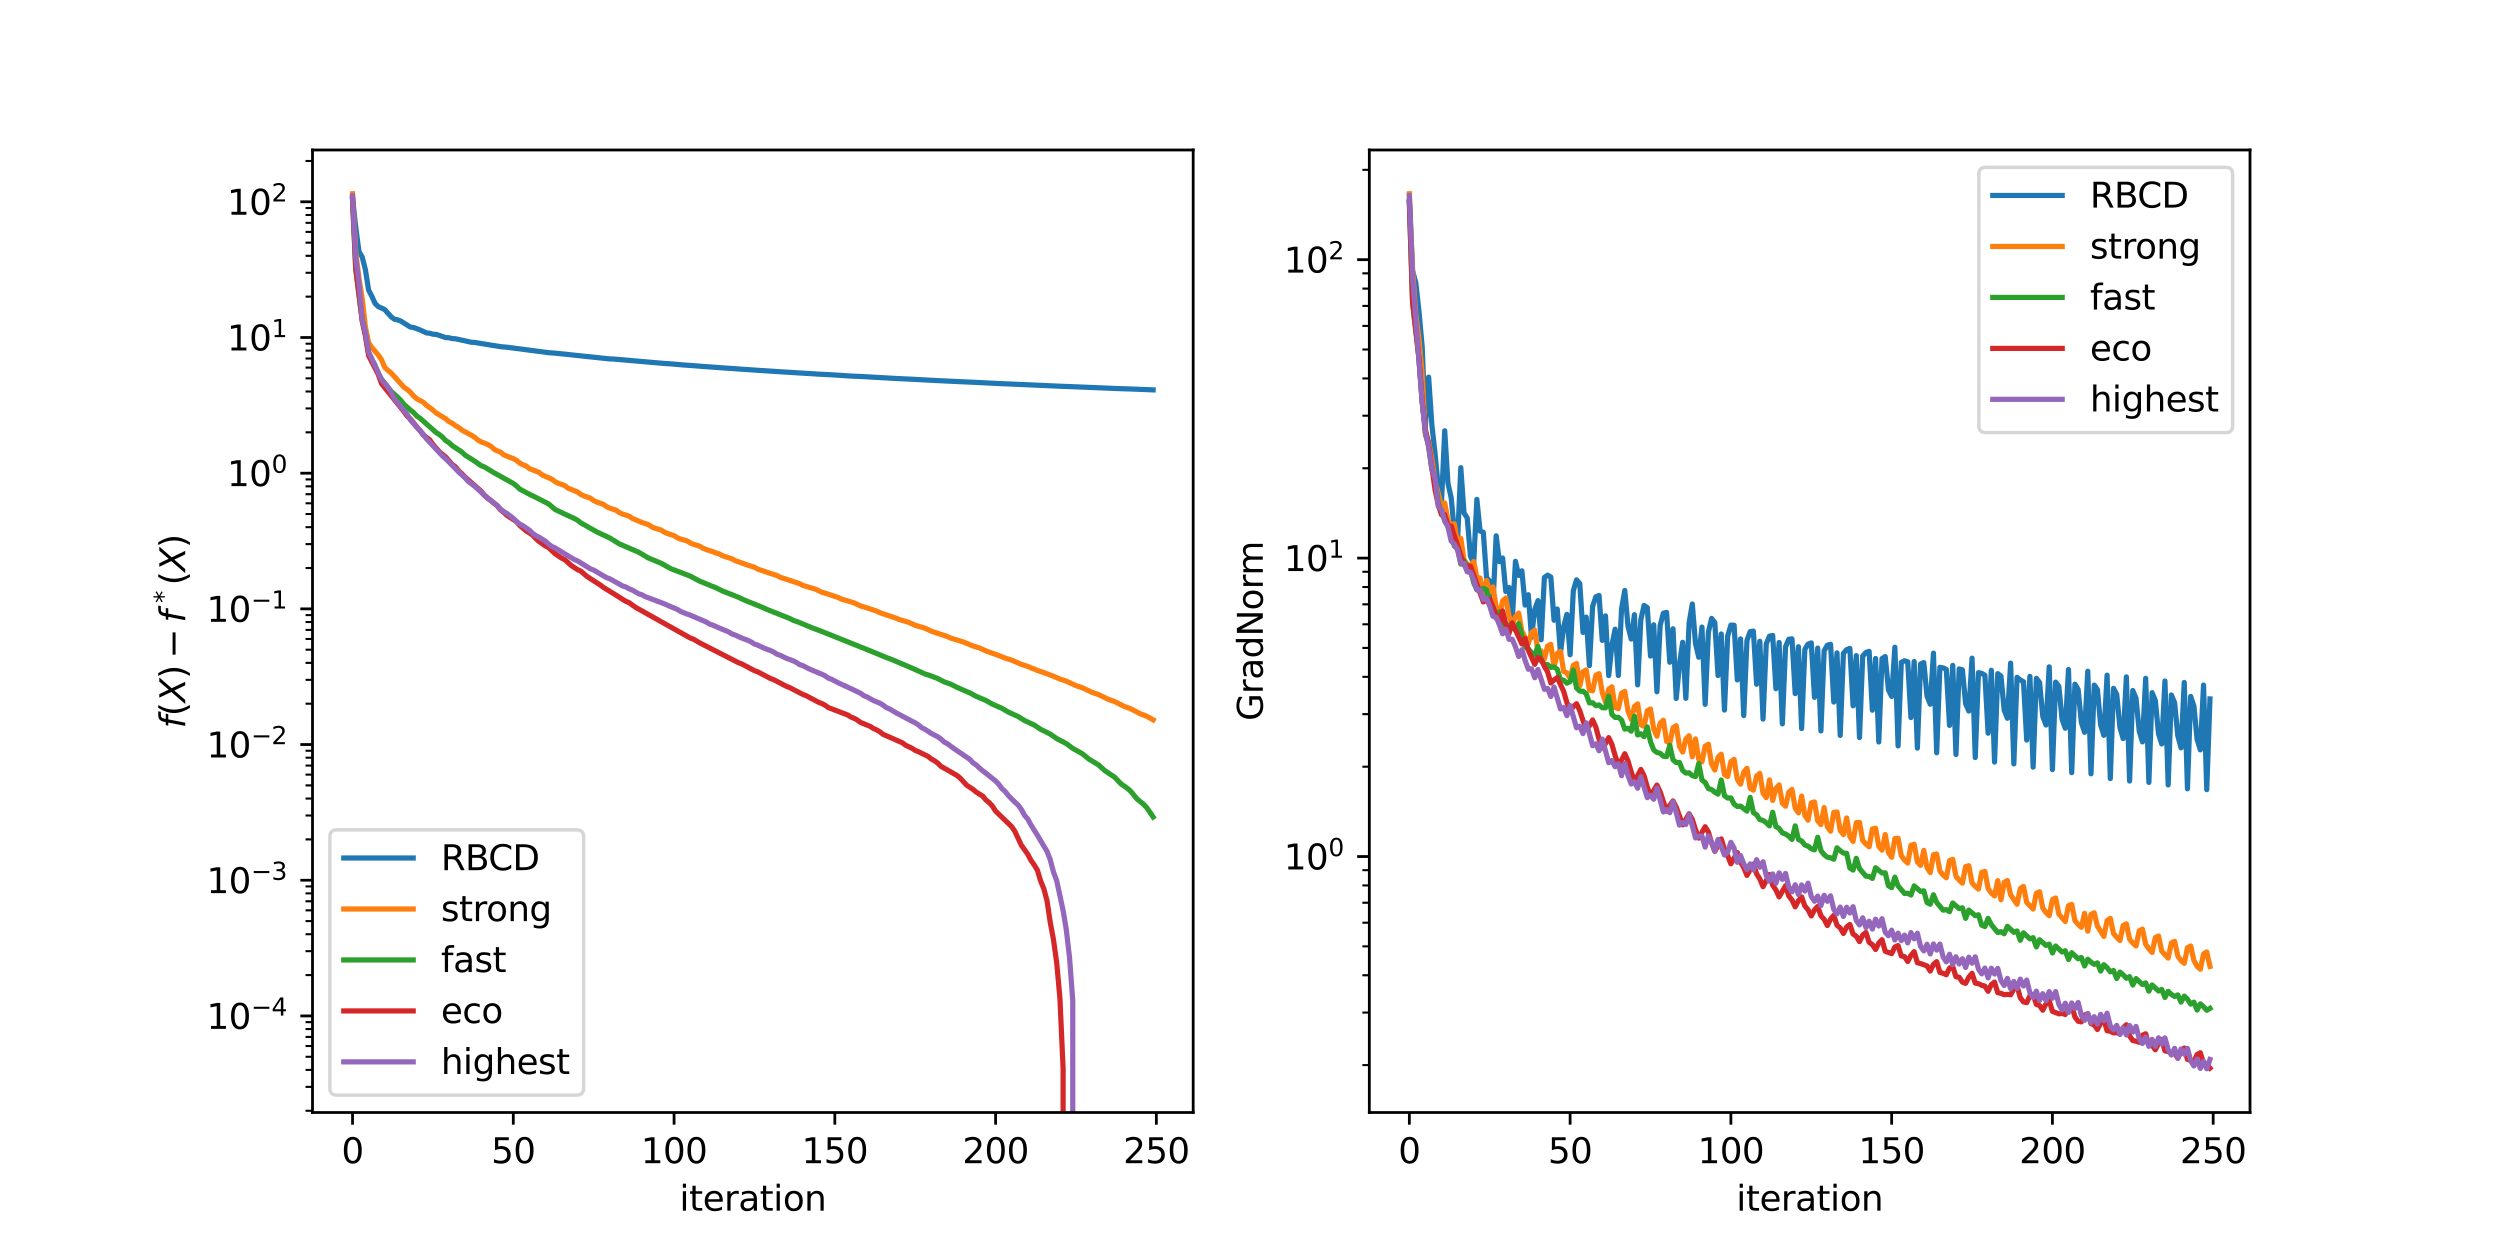 <?xml version="1.0" encoding="utf-8" standalone="no"?>
<!DOCTYPE svg PUBLIC "-//W3C//DTD SVG 1.1//EN"
  "http://www.w3.org/Graphics/SVG/1.1/DTD/svg11.dtd">
<svg xmlns:xlink="http://www.w3.org/1999/xlink" width="720pt" height="360pt" viewBox="0 0 720 360" xmlns="http://www.w3.org/2000/svg" version="1.1">
 <defs>
  <style type="text/css">*{stroke-linejoin: round; stroke-linecap: butt}</style>
 </defs>
 <g id="figure_1">
  <g id="patch_1">
   <path d="M 0 360 
L 720 360 
L 720 0 
L 0 0 
z
" style="fill: #ffffff"/>
  </g>
  <g id="axes_1">
   <g id="patch_2">
    <path d="M 90 320.4 
L 343.636 320.4 
L 343.636 43.2 
L 90 43.2 
z
" style="fill: #ffffff"/>
   </g>
   <g id="matplotlib.axis_1">
    <g id="xtick_1">
     <g id="line2d_1">
      <defs>
       <path id="m518597f308" d="M 0 0 
L 0 3.5 
" style="stroke: #000000; stroke-width: 0.8"/>
      </defs>
      <g>
       <use xlink:href="#m518597f308" x="101.529" y="320.4" style="stroke: #000000; stroke-width: 0.8"/>
      </g>
     </g>
     <g id="text_1">
      <!-- 0 -->
      <g transform="translate(98.348 334.998)scale(0.1 -0.1)">
       <defs>
        <path id="DejaVuSans-30" d="M 2034 4250 
Q 1547 4250 1301 3770 
Q 1056 3291 1056 2328 
Q 1056 1369 1301 889 
Q 1547 409 2034 409 
Q 2525 409 2770 889 
Q 3016 1369 3016 2328 
Q 3016 3291 2770 3770 
Q 2525 4250 2034 4250 
z
M 2034 4750 
Q 2819 4750 3233 4129 
Q 3647 3509 3647 2328 
Q 3647 1150 3233 529 
Q 2819 -91 2034 -91 
Q 1250 -91 836 529 
Q 422 1150 422 2328 
Q 422 3509 836 4129 
Q 1250 4750 2034 4750 
z
" transform="scale(0.016)"/>
       </defs>
       <use xlink:href="#DejaVuSans-30"/>
      </g>
     </g>
    </g>
    <g id="xtick_2">
     <g id="line2d_2">
      <g>
       <use xlink:href="#m518597f308" x="147.83" y="320.4" style="stroke: #000000; stroke-width: 0.8"/>
      </g>
     </g>
     <g id="text_2">
      <!-- 50 -->
      <g transform="translate(141.467 334.998)scale(0.1 -0.1)">
       <defs>
        <path id="DejaVuSans-35" d="M 691 4666 
L 3169 4666 
L 3169 4134 
L 1269 4134 
L 1269 2991 
Q 1406 3038 1543 3061 
Q 1681 3084 1819 3084 
Q 2600 3084 3056 2656 
Q 3513 2228 3513 1497 
Q 3513 744 3044 326 
Q 2575 -91 1722 -91 
Q 1428 -91 1123 -41 
Q 819 9 494 109 
L 494 744 
Q 775 591 1075 516 
Q 1375 441 1709 441 
Q 2250 441 2565 725 
Q 2881 1009 2881 1497 
Q 2881 1984 2565 2268 
Q 2250 2553 1709 2553 
Q 1456 2553 1204 2497 
Q 953 2441 691 2322 
L 691 4666 
z
" transform="scale(0.016)"/>
       </defs>
       <use xlink:href="#DejaVuSans-35"/>
       <use xlink:href="#DejaVuSans-30" x="63.623"/>
      </g>
     </g>
    </g>
    <g id="xtick_3">
     <g id="line2d_3">
      <g>
       <use xlink:href="#m518597f308" x="194.131" y="320.4" style="stroke: #000000; stroke-width: 0.8"/>
      </g>
     </g>
     <g id="text_3">
      <!-- 100 -->
      <g transform="translate(184.587 334.998)scale(0.1 -0.1)">
       <defs>
        <path id="DejaVuSans-31" d="M 794 531 
L 1825 531 
L 1825 4091 
L 703 3866 
L 703 4441 
L 1819 4666 
L 2450 4666 
L 2450 531 
L 3481 531 
L 3481 0 
L 794 0 
L 794 531 
z
" transform="scale(0.016)"/>
       </defs>
       <use xlink:href="#DejaVuSans-31"/>
       <use xlink:href="#DejaVuSans-30" x="63.623"/>
       <use xlink:href="#DejaVuSans-30" x="127.246"/>
      </g>
     </g>
    </g>
    <g id="xtick_4">
     <g id="line2d_4">
      <g>
       <use xlink:href="#m518597f308" x="240.432" y="320.4" style="stroke: #000000; stroke-width: 0.8"/>
      </g>
     </g>
     <g id="text_4">
      <!-- 150 -->
      <g transform="translate(230.888 334.998)scale(0.1 -0.1)">
       <use xlink:href="#DejaVuSans-31"/>
       <use xlink:href="#DejaVuSans-35" x="63.623"/>
       <use xlink:href="#DejaVuSans-30" x="127.246"/>
      </g>
     </g>
    </g>
    <g id="xtick_5">
     <g id="line2d_5">
      <g>
       <use xlink:href="#m518597f308" x="286.733" y="320.4" style="stroke: #000000; stroke-width: 0.8"/>
      </g>
     </g>
     <g id="text_5">
      <!-- 200 -->
      <g transform="translate(277.189 334.998)scale(0.1 -0.1)">
       <defs>
        <path id="DejaVuSans-32" d="M 1228 531 
L 3431 531 
L 3431 0 
L 469 0 
L 469 531 
Q 828 903 1448 1529 
Q 2069 2156 2228 2338 
Q 2531 2678 2651 2914 
Q 2772 3150 2772 3378 
Q 2772 3750 2511 3984 
Q 2250 4219 1831 4219 
Q 1534 4219 1204 4116 
Q 875 4013 500 3803 
L 500 4441 
Q 881 4594 1212 4672 
Q 1544 4750 1819 4750 
Q 2544 4750 2975 4387 
Q 3406 4025 3406 3419 
Q 3406 3131 3298 2873 
Q 3191 2616 2906 2266 
Q 2828 2175 2409 1742 
Q 1991 1309 1228 531 
z
" transform="scale(0.016)"/>
       </defs>
       <use xlink:href="#DejaVuSans-32"/>
       <use xlink:href="#DejaVuSans-30" x="63.623"/>
       <use xlink:href="#DejaVuSans-30" x="127.246"/>
      </g>
     </g>
    </g>
    <g id="xtick_6">
     <g id="line2d_6">
      <g>
       <use xlink:href="#m518597f308" x="333.033" y="320.4" style="stroke: #000000; stroke-width: 0.8"/>
      </g>
     </g>
     <g id="text_6">
      <!-- 250 -->
      <g transform="translate(323.49 334.998)scale(0.1 -0.1)">
       <use xlink:href="#DejaVuSans-32"/>
       <use xlink:href="#DejaVuSans-35" x="63.623"/>
       <use xlink:href="#DejaVuSans-30" x="127.246"/>
      </g>
     </g>
    </g>
    <g id="text_7">
     <!-- iteration -->
     <g transform="translate(195.696 348.677)scale(0.1 -0.1)">
      <defs>
       <path id="DejaVuSans-69" d="M 603 3500 
L 1178 3500 
L 1178 0 
L 603 0 
L 603 3500 
z
M 603 4863 
L 1178 4863 
L 1178 4134 
L 603 4134 
L 603 4863 
z
" transform="scale(0.016)"/>
       <path id="DejaVuSans-74" d="M 1172 4494 
L 1172 3500 
L 2356 3500 
L 2356 3053 
L 1172 3053 
L 1172 1153 
Q 1172 725 1289 603 
Q 1406 481 1766 481 
L 2356 481 
L 2356 0 
L 1766 0 
Q 1100 0 847 248 
Q 594 497 594 1153 
L 594 3053 
L 172 3053 
L 172 3500 
L 594 3500 
L 594 4494 
L 1172 4494 
z
" transform="scale(0.016)"/>
       <path id="DejaVuSans-65" d="M 3597 1894 
L 3597 1613 
L 953 1613 
Q 991 1019 1311 708 
Q 1631 397 2203 397 
Q 2534 397 2845 478 
Q 3156 559 3463 722 
L 3463 178 
Q 3153 47 2828 -22 
Q 2503 -91 2169 -91 
Q 1331 -91 842 396 
Q 353 884 353 1716 
Q 353 2575 817 3079 
Q 1281 3584 2069 3584 
Q 2775 3584 3186 3129 
Q 3597 2675 3597 1894 
z
M 3022 2063 
Q 3016 2534 2758 2815 
Q 2500 3097 2075 3097 
Q 1594 3097 1305 2825 
Q 1016 2553 972 2059 
L 3022 2063 
z
" transform="scale(0.016)"/>
       <path id="DejaVuSans-72" d="M 2631 2963 
Q 2534 3019 2420 3045 
Q 2306 3072 2169 3072 
Q 1681 3072 1420 2755 
Q 1159 2438 1159 1844 
L 1159 0 
L 581 0 
L 581 3500 
L 1159 3500 
L 1159 2956 
Q 1341 3275 1631 3429 
Q 1922 3584 2338 3584 
Q 2397 3584 2469 3576 
Q 2541 3569 2628 3553 
L 2631 2963 
z
" transform="scale(0.016)"/>
       <path id="DejaVuSans-61" d="M 2194 1759 
Q 1497 1759 1228 1600 
Q 959 1441 959 1056 
Q 959 750 1161 570 
Q 1363 391 1709 391 
Q 2188 391 2477 730 
Q 2766 1069 2766 1631 
L 2766 1759 
L 2194 1759 
z
M 3341 1997 
L 3341 0 
L 2766 0 
L 2766 531 
Q 2569 213 2275 61 
Q 1981 -91 1556 -91 
Q 1019 -91 701 211 
Q 384 513 384 1019 
Q 384 1609 779 1909 
Q 1175 2209 1959 2209 
L 2766 2209 
L 2766 2266 
Q 2766 2663 2505 2880 
Q 2244 3097 1772 3097 
Q 1472 3097 1187 3025 
Q 903 2953 641 2809 
L 641 3341 
Q 956 3463 1253 3523 
Q 1550 3584 1831 3584 
Q 2591 3584 2966 3190 
Q 3341 2797 3341 1997 
z
" transform="scale(0.016)"/>
       <path id="DejaVuSans-6f" d="M 1959 3097 
Q 1497 3097 1228 2736 
Q 959 2375 959 1747 
Q 959 1119 1226 758 
Q 1494 397 1959 397 
Q 2419 397 2687 759 
Q 2956 1122 2956 1747 
Q 2956 2369 2687 2733 
Q 2419 3097 1959 3097 
z
M 1959 3584 
Q 2709 3584 3137 3096 
Q 3566 2609 3566 1747 
Q 3566 888 3137 398 
Q 2709 -91 1959 -91 
Q 1206 -91 779 398 
Q 353 888 353 1747 
Q 353 2609 779 3096 
Q 1206 3584 1959 3584 
z
" transform="scale(0.016)"/>
       <path id="DejaVuSans-6e" d="M 3513 2113 
L 3513 0 
L 2938 0 
L 2938 2094 
Q 2938 2591 2744 2837 
Q 2550 3084 2163 3084 
Q 1697 3084 1428 2787 
Q 1159 2491 1159 1978 
L 1159 0 
L 581 0 
L 581 3500 
L 1159 3500 
L 1159 2956 
Q 1366 3272 1645 3428 
Q 1925 3584 2291 3584 
Q 2894 3584 3203 3211 
Q 3513 2838 3513 2113 
z
" transform="scale(0.016)"/>
      </defs>
      <use xlink:href="#DejaVuSans-69"/>
      <use xlink:href="#DejaVuSans-74" x="27.783"/>
      <use xlink:href="#DejaVuSans-65" x="66.992"/>
      <use xlink:href="#DejaVuSans-72" x="128.516"/>
      <use xlink:href="#DejaVuSans-61" x="169.629"/>
      <use xlink:href="#DejaVuSans-74" x="230.908"/>
      <use xlink:href="#DejaVuSans-69" x="270.117"/>
      <use xlink:href="#DejaVuSans-6f" x="297.9"/>
      <use xlink:href="#DejaVuSans-6e" x="359.082"/>
     </g>
    </g>
   </g>
   <g id="matplotlib.axis_2">
    <g id="ytick_1">
     <g id="line2d_7">
      <defs>
       <path id="m80cbbf620d" d="M 0 0 
L -3.5 0 
" style="stroke: #000000; stroke-width: 0.8"/>
      </defs>
      <g>
       <use xlink:href="#m80cbbf620d" x="90" y="292.586" style="stroke: #000000; stroke-width: 0.8"/>
      </g>
     </g>
     <g id="text_8">
      <!-- $\mathdefault{10^{-4}}$ -->
      <g transform="translate(59.5 296.385)scale(0.1 -0.1)">
       <defs>
        <path id="DejaVuSans-2212" d="M 678 2272 
L 4684 2272 
L 4684 1741 
L 678 1741 
L 678 2272 
z
" transform="scale(0.016)"/>
        <path id="DejaVuSans-34" d="M 2419 4116 
L 825 1625 
L 2419 1625 
L 2419 4116 
z
M 2253 4666 
L 3047 4666 
L 3047 1625 
L 3713 1625 
L 3713 1100 
L 3047 1100 
L 3047 0 
L 2419 0 
L 2419 1100 
L 313 1100 
L 313 1709 
L 2253 4666 
z
" transform="scale(0.016)"/>
       </defs>
       <use xlink:href="#DejaVuSans-31" transform="translate(0 0.684)"/>
       <use xlink:href="#DejaVuSans-30" transform="translate(63.623 0.684)"/>
       <use xlink:href="#DejaVuSans-2212" transform="translate(128.203 38.966)scale(0.7)"/>
       <use xlink:href="#DejaVuSans-34" transform="translate(186.855 38.966)scale(0.7)"/>
      </g>
     </g>
    </g>
    <g id="ytick_2">
     <g id="line2d_8">
      <g>
       <use xlink:href="#m80cbbf620d" x="90" y="253.508" style="stroke: #000000; stroke-width: 0.8"/>
      </g>
     </g>
     <g id="text_9">
      <!-- $\mathdefault{10^{-3}}$ -->
      <g transform="translate(59.5 257.308)scale(0.1 -0.1)">
       <defs>
        <path id="DejaVuSans-33" d="M 2597 2516 
Q 3050 2419 3304 2112 
Q 3559 1806 3559 1356 
Q 3559 666 3084 287 
Q 2609 -91 1734 -91 
Q 1441 -91 1130 -33 
Q 819 25 488 141 
L 488 750 
Q 750 597 1062 519 
Q 1375 441 1716 441 
Q 2309 441 2620 675 
Q 2931 909 2931 1356 
Q 2931 1769 2642 2001 
Q 2353 2234 1838 2234 
L 1294 2234 
L 1294 2753 
L 1863 2753 
Q 2328 2753 2575 2939 
Q 2822 3125 2822 3475 
Q 2822 3834 2567 4026 
Q 2313 4219 1838 4219 
Q 1578 4219 1281 4162 
Q 984 4106 628 3988 
L 628 4550 
Q 988 4650 1302 4700 
Q 1616 4750 1894 4750 
Q 2613 4750 3031 4423 
Q 3450 4097 3450 3541 
Q 3450 3153 3228 2886 
Q 3006 2619 2597 2516 
z
" transform="scale(0.016)"/>
       </defs>
       <use xlink:href="#DejaVuSans-31" transform="translate(0 0.766)"/>
       <use xlink:href="#DejaVuSans-30" transform="translate(63.623 0.766)"/>
       <use xlink:href="#DejaVuSans-2212" transform="translate(128.203 39.047)scale(0.7)"/>
       <use xlink:href="#DejaVuSans-33" transform="translate(186.855 39.047)scale(0.7)"/>
      </g>
     </g>
    </g>
    <g id="ytick_3">
     <g id="line2d_9">
      <g>
       <use xlink:href="#m80cbbf620d" x="90" y="214.431" style="stroke: #000000; stroke-width: 0.8"/>
      </g>
     </g>
     <g id="text_10">
      <!-- $\mathdefault{10^{-2}}$ -->
      <g transform="translate(59.5 218.23)scale(0.1 -0.1)">
       <use xlink:href="#DejaVuSans-31" transform="translate(0 0.766)"/>
       <use xlink:href="#DejaVuSans-30" transform="translate(63.623 0.766)"/>
       <use xlink:href="#DejaVuSans-2212" transform="translate(128.203 39.047)scale(0.7)"/>
       <use xlink:href="#DejaVuSans-32" transform="translate(186.855 39.047)scale(0.7)"/>
      </g>
     </g>
    </g>
    <g id="ytick_4">
     <g id="line2d_10">
      <g>
       <use xlink:href="#m80cbbf620d" x="90" y="175.354" style="stroke: #000000; stroke-width: 0.8"/>
      </g>
     </g>
     <g id="text_11">
      <!-- $\mathdefault{10^{-1}}$ -->
      <g transform="translate(59.5 179.153)scale(0.1 -0.1)">
       <use xlink:href="#DejaVuSans-31" transform="translate(0 0.684)"/>
       <use xlink:href="#DejaVuSans-30" transform="translate(63.623 0.684)"/>
       <use xlink:href="#DejaVuSans-2212" transform="translate(128.203 38.966)scale(0.7)"/>
       <use xlink:href="#DejaVuSans-31" transform="translate(186.855 38.966)scale(0.7)"/>
      </g>
     </g>
    </g>
    <g id="ytick_5">
     <g id="line2d_11">
      <g>
       <use xlink:href="#m80cbbf620d" x="90" y="136.277" style="stroke: #000000; stroke-width: 0.8"/>
      </g>
     </g>
     <g id="text_12">
      <!-- $\mathdefault{10^{0}}$ -->
      <g transform="translate(65.4 140.076)scale(0.1 -0.1)">
       <use xlink:href="#DejaVuSans-31" transform="translate(0 0.766)"/>
       <use xlink:href="#DejaVuSans-30" transform="translate(63.623 0.766)"/>
       <use xlink:href="#DejaVuSans-30" transform="translate(128.203 39.047)scale(0.7)"/>
      </g>
     </g>
    </g>
    <g id="ytick_6">
     <g id="line2d_12">
      <g>
       <use xlink:href="#m80cbbf620d" x="90" y="97.199" style="stroke: #000000; stroke-width: 0.8"/>
      </g>
     </g>
     <g id="text_13">
      <!-- $\mathdefault{10^{1}}$ -->
      <g transform="translate(65.4 100.999)scale(0.1 -0.1)">
       <use xlink:href="#DejaVuSans-31" transform="translate(0 0.684)"/>
       <use xlink:href="#DejaVuSans-30" transform="translate(63.623 0.684)"/>
       <use xlink:href="#DejaVuSans-31" transform="translate(128.203 38.966)scale(0.7)"/>
      </g>
     </g>
    </g>
    <g id="ytick_7">
     <g id="line2d_13">
      <g>
       <use xlink:href="#m80cbbf620d" x="90" y="58.122" style="stroke: #000000; stroke-width: 0.8"/>
      </g>
     </g>
     <g id="text_14">
      <!-- $\mathdefault{10^{2}}$ -->
      <g transform="translate(65.4 61.921)scale(0.1 -0.1)">
       <use xlink:href="#DejaVuSans-31" transform="translate(0 0.766)"/>
       <use xlink:href="#DejaVuSans-30" transform="translate(63.623 0.766)"/>
       <use xlink:href="#DejaVuSans-32" transform="translate(128.203 39.047)scale(0.7)"/>
      </g>
     </g>
    </g>
    <g id="ytick_8">
     <g id="line2d_14">
      <defs>
       <path id="md0f9deadfe" d="M 0 0 
L -2 0 
" style="stroke: #000000; stroke-width: 0.6"/>
      </defs>
      <g>
       <use xlink:href="#md0f9deadfe" x="90" y="319.899" style="stroke: #000000; stroke-width: 0.6"/>
      </g>
     </g>
    </g>
    <g id="ytick_9">
     <g id="line2d_15">
      <g>
       <use xlink:href="#md0f9deadfe" x="90" y="313.018" style="stroke: #000000; stroke-width: 0.6"/>
      </g>
     </g>
    </g>
    <g id="ytick_10">
     <g id="line2d_16">
      <g>
       <use xlink:href="#md0f9deadfe" x="90" y="308.136" style="stroke: #000000; stroke-width: 0.6"/>
      </g>
     </g>
    </g>
    <g id="ytick_11">
     <g id="line2d_17">
      <g>
       <use xlink:href="#md0f9deadfe" x="90" y="304.349" style="stroke: #000000; stroke-width: 0.6"/>
      </g>
     </g>
    </g>
    <g id="ytick_12">
     <g id="line2d_18">
      <g>
       <use xlink:href="#md0f9deadfe" x="90" y="301.255" style="stroke: #000000; stroke-width: 0.6"/>
      </g>
     </g>
    </g>
    <g id="ytick_13">
     <g id="line2d_19">
      <g>
       <use xlink:href="#md0f9deadfe" x="90" y="298.639" style="stroke: #000000; stroke-width: 0.6"/>
      </g>
     </g>
    </g>
    <g id="ytick_14">
     <g id="line2d_20">
      <g>
       <use xlink:href="#md0f9deadfe" x="90" y="296.373" style="stroke: #000000; stroke-width: 0.6"/>
      </g>
     </g>
    </g>
    <g id="ytick_15">
     <g id="line2d_21">
      <g>
       <use xlink:href="#md0f9deadfe" x="90" y="294.374" style="stroke: #000000; stroke-width: 0.6"/>
      </g>
     </g>
    </g>
    <g id="ytick_16">
     <g id="line2d_22">
      <g>
       <use xlink:href="#md0f9deadfe" x="90" y="280.822" style="stroke: #000000; stroke-width: 0.6"/>
      </g>
     </g>
    </g>
    <g id="ytick_17">
     <g id="line2d_23">
      <g>
       <use xlink:href="#md0f9deadfe" x="90" y="273.941" style="stroke: #000000; stroke-width: 0.6"/>
      </g>
     </g>
    </g>
    <g id="ytick_18">
     <g id="line2d_24">
      <g>
       <use xlink:href="#md0f9deadfe" x="90" y="269.059" style="stroke: #000000; stroke-width: 0.6"/>
      </g>
     </g>
    </g>
    <g id="ytick_19">
     <g id="line2d_25">
      <g>
       <use xlink:href="#md0f9deadfe" x="90" y="265.272" style="stroke: #000000; stroke-width: 0.6"/>
      </g>
     </g>
    </g>
    <g id="ytick_20">
     <g id="line2d_26">
      <g>
       <use xlink:href="#md0f9deadfe" x="90" y="262.178" style="stroke: #000000; stroke-width: 0.6"/>
      </g>
     </g>
    </g>
    <g id="ytick_21">
     <g id="line2d_27">
      <g>
       <use xlink:href="#md0f9deadfe" x="90" y="259.562" style="stroke: #000000; stroke-width: 0.6"/>
      </g>
     </g>
    </g>
    <g id="ytick_22">
     <g id="line2d_28">
      <g>
       <use xlink:href="#md0f9deadfe" x="90" y="257.295" style="stroke: #000000; stroke-width: 0.6"/>
      </g>
     </g>
    </g>
    <g id="ytick_23">
     <g id="line2d_29">
      <g>
       <use xlink:href="#md0f9deadfe" x="90" y="255.296" style="stroke: #000000; stroke-width: 0.6"/>
      </g>
     </g>
    </g>
    <g id="ytick_24">
     <g id="line2d_30">
      <g>
       <use xlink:href="#md0f9deadfe" x="90" y="241.745" style="stroke: #000000; stroke-width: 0.6"/>
      </g>
     </g>
    </g>
    <g id="ytick_25">
     <g id="line2d_31">
      <g>
       <use xlink:href="#md0f9deadfe" x="90" y="234.864" style="stroke: #000000; stroke-width: 0.6"/>
      </g>
     </g>
    </g>
    <g id="ytick_26">
     <g id="line2d_32">
      <g>
       <use xlink:href="#md0f9deadfe" x="90" y="229.982" style="stroke: #000000; stroke-width: 0.6"/>
      </g>
     </g>
    </g>
    <g id="ytick_27">
     <g id="line2d_33">
      <g>
       <use xlink:href="#md0f9deadfe" x="90" y="226.195" style="stroke: #000000; stroke-width: 0.6"/>
      </g>
     </g>
    </g>
    <g id="ytick_28">
     <g id="line2d_34">
      <g>
       <use xlink:href="#md0f9deadfe" x="90" y="223.1" style="stroke: #000000; stroke-width: 0.6"/>
      </g>
     </g>
    </g>
    <g id="ytick_29">
     <g id="line2d_35">
      <g>
       <use xlink:href="#md0f9deadfe" x="90" y="220.484" style="stroke: #000000; stroke-width: 0.6"/>
      </g>
     </g>
    </g>
    <g id="ytick_30">
     <g id="line2d_36">
      <g>
       <use xlink:href="#md0f9deadfe" x="90" y="218.218" style="stroke: #000000; stroke-width: 0.6"/>
      </g>
     </g>
    </g>
    <g id="ytick_31">
     <g id="line2d_37">
      <g>
       <use xlink:href="#md0f9deadfe" x="90" y="216.219" style="stroke: #000000; stroke-width: 0.6"/>
      </g>
     </g>
    </g>
    <g id="ytick_32">
     <g id="line2d_38">
      <g>
       <use xlink:href="#md0f9deadfe" x="90" y="202.668" style="stroke: #000000; stroke-width: 0.6"/>
      </g>
     </g>
    </g>
    <g id="ytick_33">
     <g id="line2d_39">
      <g>
       <use xlink:href="#md0f9deadfe" x="90" y="195.787" style="stroke: #000000; stroke-width: 0.6"/>
      </g>
     </g>
    </g>
    <g id="ytick_34">
     <g id="line2d_40">
      <g>
       <use xlink:href="#md0f9deadfe" x="90" y="190.904" style="stroke: #000000; stroke-width: 0.6"/>
      </g>
     </g>
    </g>
    <g id="ytick_35">
     <g id="line2d_41">
      <g>
       <use xlink:href="#md0f9deadfe" x="90" y="187.117" style="stroke: #000000; stroke-width: 0.6"/>
      </g>
     </g>
    </g>
    <g id="ytick_36">
     <g id="line2d_42">
      <g>
       <use xlink:href="#md0f9deadfe" x="90" y="184.023" style="stroke: #000000; stroke-width: 0.6"/>
      </g>
     </g>
    </g>
    <g id="ytick_37">
     <g id="line2d_43">
      <g>
       <use xlink:href="#md0f9deadfe" x="90" y="181.407" style="stroke: #000000; stroke-width: 0.6"/>
      </g>
     </g>
    </g>
    <g id="ytick_38">
     <g id="line2d_44">
      <g>
       <use xlink:href="#md0f9deadfe" x="90" y="179.141" style="stroke: #000000; stroke-width: 0.6"/>
      </g>
     </g>
    </g>
    <g id="ytick_39">
     <g id="line2d_45">
      <g>
       <use xlink:href="#md0f9deadfe" x="90" y="177.142" style="stroke: #000000; stroke-width: 0.6"/>
      </g>
     </g>
    </g>
    <g id="ytick_40">
     <g id="line2d_46">
      <g>
       <use xlink:href="#md0f9deadfe" x="90" y="163.59" style="stroke: #000000; stroke-width: 0.6"/>
      </g>
     </g>
    </g>
    <g id="ytick_41">
     <g id="line2d_47">
      <g>
       <use xlink:href="#md0f9deadfe" x="90" y="156.709" style="stroke: #000000; stroke-width: 0.6"/>
      </g>
     </g>
    </g>
    <g id="ytick_42">
     <g id="line2d_48">
      <g>
       <use xlink:href="#md0f9deadfe" x="90" y="151.827" style="stroke: #000000; stroke-width: 0.6"/>
      </g>
     </g>
    </g>
    <g id="ytick_43">
     <g id="line2d_49">
      <g>
       <use xlink:href="#md0f9deadfe" x="90" y="148.04" style="stroke: #000000; stroke-width: 0.6"/>
      </g>
     </g>
    </g>
    <g id="ytick_44">
     <g id="line2d_50">
      <g>
       <use xlink:href="#md0f9deadfe" x="90" y="144.946" style="stroke: #000000; stroke-width: 0.6"/>
      </g>
     </g>
    </g>
    <g id="ytick_45">
     <g id="line2d_51">
      <g>
       <use xlink:href="#md0f9deadfe" x="90" y="142.33" style="stroke: #000000; stroke-width: 0.6"/>
      </g>
     </g>
    </g>
    <g id="ytick_46">
     <g id="line2d_52">
      <g>
       <use xlink:href="#md0f9deadfe" x="90" y="140.064" style="stroke: #000000; stroke-width: 0.6"/>
      </g>
     </g>
    </g>
    <g id="ytick_47">
     <g id="line2d_53">
      <g>
       <use xlink:href="#md0f9deadfe" x="90" y="138.065" style="stroke: #000000; stroke-width: 0.6"/>
      </g>
     </g>
    </g>
    <g id="ytick_48">
     <g id="line2d_54">
      <g>
       <use xlink:href="#md0f9deadfe" x="90" y="124.513" style="stroke: #000000; stroke-width: 0.6"/>
      </g>
     </g>
    </g>
    <g id="ytick_49">
     <g id="line2d_55">
      <g>
       <use xlink:href="#md0f9deadfe" x="90" y="117.632" style="stroke: #000000; stroke-width: 0.6"/>
      </g>
     </g>
    </g>
    <g id="ytick_50">
     <g id="line2d_56">
      <g>
       <use xlink:href="#md0f9deadfe" x="90" y="112.75" style="stroke: #000000; stroke-width: 0.6"/>
      </g>
     </g>
    </g>
    <g id="ytick_51">
     <g id="line2d_57">
      <g>
       <use xlink:href="#md0f9deadfe" x="90" y="108.963" style="stroke: #000000; stroke-width: 0.6"/>
      </g>
     </g>
    </g>
    <g id="ytick_52">
     <g id="line2d_58">
      <g>
       <use xlink:href="#md0f9deadfe" x="90" y="105.869" style="stroke: #000000; stroke-width: 0.6"/>
      </g>
     </g>
    </g>
    <g id="ytick_53">
     <g id="line2d_59">
      <g>
       <use xlink:href="#md0f9deadfe" x="90" y="103.253" style="stroke: #000000; stroke-width: 0.6"/>
      </g>
     </g>
    </g>
    <g id="ytick_54">
     <g id="line2d_60">
      <g>
       <use xlink:href="#md0f9deadfe" x="90" y="100.986" style="stroke: #000000; stroke-width: 0.6"/>
      </g>
     </g>
    </g>
    <g id="ytick_55">
     <g id="line2d_61">
      <g>
       <use xlink:href="#md0f9deadfe" x="90" y="98.987" style="stroke: #000000; stroke-width: 0.6"/>
      </g>
     </g>
    </g>
    <g id="ytick_56">
     <g id="line2d_62">
      <g>
       <use xlink:href="#md0f9deadfe" x="90" y="85.436" style="stroke: #000000; stroke-width: 0.6"/>
      </g>
     </g>
    </g>
    <g id="ytick_57">
     <g id="line2d_63">
      <g>
       <use xlink:href="#md0f9deadfe" x="90" y="78.555" style="stroke: #000000; stroke-width: 0.6"/>
      </g>
     </g>
    </g>
    <g id="ytick_58">
     <g id="line2d_64">
      <g>
       <use xlink:href="#md0f9deadfe" x="90" y="73.673" style="stroke: #000000; stroke-width: 0.6"/>
      </g>
     </g>
    </g>
    <g id="ytick_59">
     <g id="line2d_65">
      <g>
       <use xlink:href="#md0f9deadfe" x="90" y="69.886" style="stroke: #000000; stroke-width: 0.6"/>
      </g>
     </g>
    </g>
    <g id="ytick_60">
     <g id="line2d_66">
      <g>
       <use xlink:href="#md0f9deadfe" x="90" y="66.791" style="stroke: #000000; stroke-width: 0.6"/>
      </g>
     </g>
    </g>
    <g id="ytick_61">
     <g id="line2d_67">
      <g>
       <use xlink:href="#md0f9deadfe" x="90" y="64.175" style="stroke: #000000; stroke-width: 0.6"/>
      </g>
     </g>
    </g>
    <g id="ytick_62">
     <g id="line2d_68">
      <g>
       <use xlink:href="#md0f9deadfe" x="90" y="61.909" style="stroke: #000000; stroke-width: 0.6"/>
      </g>
     </g>
    </g>
    <g id="ytick_63">
     <g id="line2d_69">
      <g>
       <use xlink:href="#md0f9deadfe" x="90" y="59.91" style="stroke: #000000; stroke-width: 0.6"/>
      </g>
     </g>
    </g>
    <g id="ytick_64">
     <g id="line2d_70">
      <g>
       <use xlink:href="#md0f9deadfe" x="90" y="46.359" style="stroke: #000000; stroke-width: 0.6"/>
      </g>
     </g>
    </g>
    <g id="text_15">
     <!-- $f(X)-f^*(X)$ -->
     <g transform="translate(53.42 209.75)rotate(-90)scale(0.1 -0.1)">
      <defs>
       <path id="DejaVuSans-Oblique-66" d="M 3059 4863 
L 2969 4384 
L 2419 4384 
Q 2106 4384 1964 4261 
Q 1822 4138 1753 3809 
L 1691 3500 
L 2638 3500 
L 2553 3053 
L 1606 3053 
L 1013 0 
L 434 0 
L 1031 3053 
L 481 3053 
L 563 3500 
L 1113 3500 
L 1159 3744 
Q 1278 4363 1576 4613 
Q 1875 4863 2516 4863 
L 3059 4863 
z
" transform="scale(0.016)"/>
       <path id="DejaVuSans-28" d="M 1984 4856 
Q 1566 4138 1362 3434 
Q 1159 2731 1159 2009 
Q 1159 1288 1364 580 
Q 1569 -128 1984 -844 
L 1484 -844 
Q 1016 -109 783 600 
Q 550 1309 550 2009 
Q 550 2706 781 3412 
Q 1013 4119 1484 4856 
L 1984 4856 
z
" transform="scale(0.016)"/>
       <path id="DejaVuSans-Oblique-58" d="M 878 4666 
L 1516 4666 
L 2316 2981 
L 3763 4666 
L 4500 4666 
L 2578 2438 
L 3738 0 
L 3103 0 
L 2163 1966 
L 459 0 
L -275 0 
L 1906 2509 
L 878 4666 
z
" transform="scale(0.016)"/>
       <path id="DejaVuSans-29" d="M 513 4856 
L 1013 4856 
Q 1481 4119 1714 3412 
Q 1947 2706 1947 2009 
Q 1947 1309 1714 600 
Q 1481 -109 1013 -844 
L 513 -844 
Q 928 -128 1133 580 
Q 1338 1288 1338 2009 
Q 1338 2731 1133 3434 
Q 928 4138 513 4856 
z
" transform="scale(0.016)"/>
       <path id="DejaVuSans-2a" d="M 3009 3897 
L 1888 3291 
L 3009 2681 
L 2828 2375 
L 1778 3009 
L 1778 1831 
L 1422 1831 
L 1422 3009 
L 372 2375 
L 191 2681 
L 1313 3291 
L 191 3897 
L 372 4206 
L 1422 3572 
L 1422 4750 
L 1778 4750 
L 1778 3572 
L 2828 4206 
L 3009 3897 
z
" transform="scale(0.016)"/>
      </defs>
      <use xlink:href="#DejaVuSans-Oblique-66" transform="translate(0 0.766)"/>
      <use xlink:href="#DejaVuSans-28" transform="translate(35.205 0.766)"/>
      <use xlink:href="#DejaVuSans-Oblique-58" transform="translate(74.219 0.766)"/>
      <use xlink:href="#DejaVuSans-29" transform="translate(142.725 0.766)"/>
      <use xlink:href="#DejaVuSans-2212" transform="translate(201.221 0.766)"/>
      <use xlink:href="#DejaVuSans-Oblique-66" transform="translate(304.492 0.766)"/>
      <use xlink:href="#DejaVuSans-2a" transform="translate(360.783 39.047)scale(0.7)"/>
      <use xlink:href="#DejaVuSans-28" transform="translate(412.155 0.766)"/>
      <use xlink:href="#DejaVuSans-Oblique-58" transform="translate(451.168 0.766)"/>
      <use xlink:href="#DejaVuSans-29" transform="translate(519.674 0.766)"/>
     </g>
    </g>
   </g>
   <g id="line2d_71">
    <path d="M 101.529 56.964 
L 102.455 65.472 
L 103.381 72.434 
L 104.307 73.986 
L 105.233 77.663 
L 106.159 83.536 
L 107.085 85.316 
L 108.011 87.388 
L 108.937 88.301 
L 110.789 89.15 
L 112.641 91.224 
L 113.567 91.94 
L 114.493 92.107 
L 115.419 92.452 
L 118.197 94.207 
L 119.123 94.325 
L 120.975 95.026 
L 122.827 95.882 
L 123.753 95.977 
L 124.679 96.254 
L 125.605 96.297 
L 128.383 97.231 
L 129.309 97.269 
L 130.235 97.522 
L 131.162 97.564 
L 135.792 98.578 
L 136.718 98.621 
L 144.126 99.838 
L 145.978 99.997 
L 158.016 101.577 
L 159.868 101.706 
L 175.61 103.371 
L 176.536 103.389 
L 178.388 103.552 
L 188.575 104.436 
L 191.353 104.677 
L 193.205 104.791 
L 196.909 105.117 
L 199.687 105.315 
L 202.465 105.537 
L 205.243 105.728 
L 208.021 105.941 
L 210.799 106.128 
L 213.577 106.331 
L 216.355 106.51 
L 219.133 106.705 
L 221.911 106.881 
L 224.689 107.067 
L 227.467 107.236 
L 230.245 107.413 
L 233.023 107.58 
L 235.802 107.753 
L 240.432 107.995 
L 245.062 108.307 
L 247.84 108.421 
L 258.026 108.998 
L 262.656 109.216 
L 269.138 109.57 
L 274.694 109.836 
L 281.176 110.134 
L 288.585 110.503 
L 291.363 110.614 
L 298.771 110.939 
L 305.253 111.232 
L 308.031 111.332 
L 315.439 111.636 
L 321.921 111.91 
L 325.625 112.026 
L 332.107 112.286 
L 332.107 112.286 
" clip-path="url(#pd548dbdd61)" style="fill: none; stroke: #1f77b4; stroke-width: 1.5; stroke-linecap: square"/>
   </g>
   <g id="line2d_72">
    <path d="M 101.529 55.8 
L 102.455 72.557 
L 103.381 80.075 
L 104.307 85.933 
L 105.233 94.143 
L 106.159 98.69 
L 107.085 100.078 
L 108.937 102.238 
L 109.863 103.588 
L 110.789 105.77 
L 111.715 106.662 
L 112.641 107.396 
L 116.345 111.546 
L 117.271 112.165 
L 118.197 112.965 
L 119.123 114.059 
L 120.049 114.861 
L 121.901 115.842 
L 122.827 116.736 
L 124.679 118.095 
L 125.605 118.928 
L 128.383 120.615 
L 129.309 121.433 
L 130.235 121.899 
L 131.162 122.589 
L 132.088 123.092 
L 133.014 123.869 
L 135.792 125.365 
L 136.718 125.939 
L 137.644 126.75 
L 138.57 127.25 
L 140.422 127.979 
L 141.348 128.516 
L 142.274 129.35 
L 143.2 129.848 
L 144.126 130.192 
L 145.052 130.974 
L 146.904 131.741 
L 147.83 132.08 
L 148.756 132.587 
L 149.682 133.376 
L 150.608 133.866 
L 151.534 134.196 
L 152.46 134.953 
L 154.312 135.678 
L 155.238 136.049 
L 156.164 136.796 
L 158.942 138.007 
L 159.868 138.732 
L 160.794 139.18 
L 162.646 139.838 
L 163.572 140.572 
L 165.424 141.321 
L 166.35 141.698 
L 167.276 142.401 
L 168.202 142.844 
L 170.054 143.474 
L 170.98 144.185 
L 171.906 144.609 
L 173.758 145.241 
L 174.684 145.918 
L 175.61 146.352 
L 177.462 146.959 
L 178.388 147.644 
L 179.314 148.057 
L 181.166 148.64 
L 182.093 149.289 
L 184.871 150.476 
L 186.723 151.082 
L 187.649 151.714 
L 188.575 152.107 
L 190.427 152.658 
L 191.353 153.26 
L 192.279 153.671 
L 194.131 154.256 
L 195.057 154.868 
L 195.983 155.249 
L 197.835 155.767 
L 198.761 156.339 
L 199.687 156.742 
L 201.539 157.316 
L 202.465 157.898 
L 203.391 158.267 
L 205.243 158.864 
L 206.169 159.262 
L 207.095 159.504 
L 208.021 160.03 
L 210.799 160.937 
L 211.725 161.461 
L 215.429 162.776 
L 217.281 163.363 
L 218.207 163.889 
L 221.911 165.166 
L 223.763 165.742 
L 224.689 166.255 
L 229.319 167.764 
L 230.245 168.079 
L 231.171 168.576 
L 233.023 169.148 
L 234.876 169.685 
L 236.728 170.576 
L 238.58 171.126 
L 240.432 171.755 
L 241.358 172.056 
L 242.284 172.535 
L 245.062 173.343 
L 245.988 173.64 
L 247.84 174.511 
L 249.692 175.063 
L 251.544 175.698 
L 252.47 175.993 
L 253.396 176.453 
L 258.026 178.016 
L 258.952 178.421 
L 261.73 179.229 
L 263.582 180.095 
L 266.36 180.906 
L 268.212 181.781 
L 272.842 183.325 
L 273.768 183.76 
L 277.472 184.901 
L 280.25 186.053 
L 282.102 186.609 
L 283.954 187.475 
L 287.659 188.797 
L 289.511 189.55 
L 291.363 190.115 
L 294.141 191.336 
L 295.993 191.92 
L 296.919 192.36 
L 297.845 192.661 
L 298.771 193.092 
L 300.623 193.716 
L 303.401 194.755 
L 305.253 195.57 
L 307.105 196.178 
L 309.883 197.464 
L 311.735 198.084 
L 314.513 199.402 
L 316.365 200.034 
L 319.143 201.392 
L 320.995 202.041 
L 323.773 203.447 
L 325.625 204.122 
L 328.403 205.576 
L 330.255 206.275 
L 332.107 207.322 
L 332.107 207.322 
" clip-path="url(#pd548dbdd61)" style="fill: none; stroke: #ff7f0e; stroke-width: 1.5; stroke-linecap: square"/>
   </g>
   <g id="line2d_73">
    <path d="M 101.529 57.428 
L 102.455 77.617 
L 104.307 91.952 
L 105.233 96.183 
L 106.159 101.724 
L 107.085 103.597 
L 108.011 105.21 
L 108.937 107.62 
L 109.863 109.167 
L 112.641 112.687 
L 114.493 114.383 
L 115.419 115.282 
L 116.345 116.468 
L 118.197 118.097 
L 119.123 118.831 
L 120.049 119.843 
L 120.975 120.45 
L 125.605 124.57 
L 126.531 125.149 
L 127.457 125.909 
L 128.383 126.891 
L 129.309 127.475 
L 130.235 128.343 
L 133.014 130.183 
L 133.94 131.072 
L 136.718 132.816 
L 138.57 134.133 
L 139.496 134.467 
L 142.274 136.153 
L 147.83 139.243 
L 148.756 139.96 
L 149.682 140.859 
L 152.46 142.337 
L 154.312 143.25 
L 158.016 145.139 
L 159.868 146.726 
L 162.646 148.061 
L 165.424 149.338 
L 166.35 149.843 
L 167.276 150.589 
L 171.906 153.201 
L 175.61 154.933 
L 178.388 156.659 
L 183.945 159.043 
L 186.723 160.698 
L 190.427 162.223 
L 193.205 163.788 
L 198.761 165.912 
L 201.539 167.391 
L 206.169 169.272 
L 208.021 170.187 
L 212.651 172.003 
L 214.503 172.877 
L 219.133 174.737 
L 220.985 175.554 
L 227.467 178.138 
L 228.393 178.627 
L 230.245 179.298 
L 233.95 180.842 
L 236.728 181.876 
L 251.544 187.825 
L 255.248 189.36 
L 257.1 190.063 
L 259.878 191.243 
L 262.656 192.417 
L 264.508 193.258 
L 266.36 194.09 
L 268.212 194.694 
L 270.064 195.421 
L 271.916 196.375 
L 273.768 197.029 
L 275.62 197.946 
L 277.472 198.78 
L 279.324 199.557 
L 281.176 200.564 
L 283.954 201.742 
L 285.807 202.8 
L 288.585 204.009 
L 290.437 205.112 
L 293.215 206.359 
L 295.067 207.514 
L 297.845 208.808 
L 299.697 210.047 
L 302.475 211.416 
L 304.327 212.716 
L 307.105 214.154 
L 308.957 215.55 
L 311.735 217.088 
L 313.587 218.61 
L 316.365 220.281 
L 318.217 221.969 
L 320.995 223.815 
L 322.847 225.754 
L 324.699 227.052 
L 325.625 227.866 
L 327.477 230.101 
L 329.329 231.623 
L 330.255 232.585 
L 332.107 235.299 
L 332.107 235.299 
" clip-path="url(#pd548dbdd61)" style="fill: none; stroke: #2ca02c; stroke-width: 1.5; stroke-linecap: square"/>
   </g>
   <g id="line2d_74">
    <path d="M 101.529 57.351 
L 102.455 77.126 
L 104.307 92.453 
L 105.233 96.713 
L 106.159 102.417 
L 108.937 107.817 
L 109.863 110.445 
L 113.567 115.105 
L 116.345 118.531 
L 117.271 119.84 
L 118.197 120.656 
L 120.049 122.997 
L 120.975 124.019 
L 121.901 125.26 
L 123.753 126.675 
L 124.679 127.974 
L 126.531 130.109 
L 128.383 131.643 
L 130.235 133.777 
L 131.162 134.445 
L 132.088 135.609 
L 133.014 136.423 
L 133.94 137.413 
L 138.57 141.468 
L 139.496 142.659 
L 143.2 145.68 
L 144.126 146.813 
L 145.052 147.525 
L 145.978 148.422 
L 148.756 150.241 
L 149.682 151.329 
L 151.534 152.897 
L 153.386 154.084 
L 154.312 155.097 
L 155.238 155.936 
L 157.09 157.242 
L 158.016 157.722 
L 159.868 159.482 
L 161.72 160.727 
L 162.646 161.174 
L 164.498 162.853 
L 166.35 164.062 
L 167.276 164.48 
L 169.128 166.075 
L 172.832 168.457 
L 173.758 169.153 
L 177.462 171.433 
L 179.314 172.609 
L 180.24 173.188 
L 181.166 173.561 
L 183.019 174.898 
L 198.761 183.735 
L 199.687 184.076 
L 201.539 185.161 
L 212.651 190.851 
L 213.577 191.188 
L 217.281 193.143 
L 218.207 193.481 
L 221.911 195.419 
L 222.837 195.76 
L 226.541 197.691 
L 227.467 198.039 
L 231.171 199.975 
L 232.097 200.329 
L 235.802 202.281 
L 236.728 202.642 
L 237.654 203.134 
L 238.58 203.793 
L 244.136 205.916 
L 245.062 206.505 
L 245.988 206.869 
L 246.914 207.374 
L 247.84 208.07 
L 250.618 209.194 
L 251.544 209.804 
L 252.47 210.206 
L 253.396 210.75 
L 254.322 211.489 
L 259.878 213.926 
L 260.804 214.621 
L 262.656 215.506 
L 263.582 216.115 
L 264.508 216.477 
L 267.286 217.85 
L 268.212 218.602 
L 269.138 219.098 
L 270.064 219.766 
L 270.99 220.695 
L 275.62 223.341 
L 276.546 224.11 
L 278.398 226.14 
L 280.25 227.362 
L 281.176 228.139 
L 283.028 229.287 
L 283.954 230.405 
L 284.881 231.139 
L 285.807 232.141 
L 286.733 233.604 
L 291.363 238.077 
L 292.289 239.439 
L 294.141 243.409 
L 295.993 246.03 
L 296.919 247.788 
L 297.845 249.092 
L 298.771 250.622 
L 299.697 253.708 
L 300.623 255.964 
L 301.549 259.443 
L 302.475 265.688 
L 303.401 270.599 
L 304.327 277.268 
L 305.253 287.43 
L 306.179 307.8 
L 306.18 361 
L 306.18 361 
" clip-path="url(#pd548dbdd61)" style="fill: none; stroke: #d62728; stroke-width: 1.5; stroke-linecap: square"/>
   </g>
   <g id="line2d_75">
    <path d="M 101.529 56.455 
L 102.455 74.364 
L 103.381 81.552 
L 104.307 92.032 
L 105.233 95.688 
L 106.159 101.337 
L 109.863 109.305 
L 111.715 111.548 
L 112.641 112.988 
L 113.567 114.833 
L 117.271 119.39 
L 118.197 120.938 
L 120.975 124.072 
L 121.901 125.053 
L 122.827 126.379 
L 127.457 131.338 
L 128.383 132.142 
L 132.088 135.927 
L 133.94 137.609 
L 134.866 138.679 
L 136.718 140.032 
L 140.422 143.471 
L 141.348 144.091 
L 143.2 145.608 
L 144.126 146.607 
L 145.052 147.328 
L 145.978 147.88 
L 147.83 149.272 
L 148.756 150.219 
L 149.682 150.928 
L 150.608 151.418 
L 152.46 152.687 
L 153.386 153.584 
L 154.312 154.28 
L 155.238 154.715 
L 157.09 155.867 
L 158.016 156.71 
L 158.942 157.392 
L 159.868 157.785 
L 162.646 159.505 
L 165.424 161.165 
L 166.35 161.548 
L 170.054 163.842 
L 170.98 164.189 
L 174.684 166.367 
L 175.61 166.688 
L 179.314 168.755 
L 180.24 169.056 
L 181.166 169.564 
L 182.093 169.937 
L 183.945 171.021 
L 184.871 171.302 
L 185.797 171.811 
L 191.353 173.91 
L 193.205 174.729 
L 195.057 175.497 
L 195.983 176.079 
L 197.835 176.829 
L 198.761 177.147 
L 200.613 177.949 
L 203.391 179.129 
L 204.317 179.719 
L 205.243 180.027 
L 207.095 180.843 
L 209.873 181.994 
L 210.799 182.589 
L 211.725 182.895 
L 213.577 183.736 
L 215.429 184.435 
L 216.355 184.886 
L 217.281 185.492 
L 218.207 185.796 
L 220.059 186.674 
L 221.911 187.36 
L 222.837 187.807 
L 223.763 188.414 
L 224.689 188.718 
L 226.541 189.622 
L 228.393 190.294 
L 229.319 190.759 
L 230.245 191.378 
L 231.171 191.687 
L 233.023 192.633 
L 235.802 193.816 
L 236.728 194.176 
L 237.654 194.661 
L 238.58 195.307 
L 239.506 195.637 
L 241.358 196.624 
L 245.988 198.763 
L 247.84 199.667 
L 248.766 200.345 
L 249.692 200.717 
L 251.544 201.748 
L 253.396 202.528 
L 254.322 203.067 
L 255.248 203.775 
L 256.174 204.164 
L 258.026 205.268 
L 262.656 207.723 
L 263.582 208.177 
L 264.508 208.763 
L 265.434 209.556 
L 266.36 210.013 
L 268.212 211.234 
L 270.064 212.182 
L 270.99 212.833 
L 271.916 213.695 
L 272.842 214.191 
L 274.694 215.556 
L 279.324 218.713 
L 280.25 219.723 
L 281.176 220.326 
L 282.102 221.237 
L 286.733 224.927 
L 287.659 225.875 
L 288.585 227.163 
L 289.511 227.962 
L 290.437 229.162 
L 292.289 231.013 
L 293.215 231.851 
L 294.141 233.103 
L 295.067 234.813 
L 295.993 235.886 
L 296.919 237.592 
L 298.771 240.546 
L 301.549 245.219 
L 302.475 247.617 
L 303.401 251.147 
L 304.327 253.636 
L 306.179 262.243 
L 307.105 267.851 
L 308.031 275.811 
L 308.957 288.225 
L 308.959 361 
L 308.959 361 
" clip-path="url(#pd548dbdd61)" style="fill: none; stroke: #9467bd; stroke-width: 1.5; stroke-linecap: square"/>
   </g>
   <g id="patch_3">
    <path d="M 90 320.4 
L 90 43.2 
" style="fill: none; stroke: #000000; stroke-width: 0.8; stroke-linejoin: miter; stroke-linecap: square"/>
   </g>
   <g id="patch_4">
    <path d="M 343.636 320.4 
L 343.636 43.2 
" style="fill: none; stroke: #000000; stroke-width: 0.8; stroke-linejoin: miter; stroke-linecap: square"/>
   </g>
   <g id="patch_5">
    <path d="M 90 320.4 
L 343.636 320.4 
" style="fill: none; stroke: #000000; stroke-width: 0.8; stroke-linejoin: miter; stroke-linecap: square"/>
   </g>
   <g id="patch_6">
    <path d="M 90 43.2 
L 343.636 43.2 
" style="fill: none; stroke: #000000; stroke-width: 0.8; stroke-linejoin: miter; stroke-linecap: square"/>
   </g>
   <g id="legend_1">
    <g id="patch_7">
     <path d="M 97 315.4 
L 166.084 315.4 
Q 168.084 315.4 168.084 313.4 
L 168.084 241.009 
Q 168.084 239.009 166.084 239.009 
L 97 239.009 
Q 95 239.009 95 241.009 
L 95 313.4 
Q 95 315.4 97 315.4 
z
" style="fill: #ffffff; opacity: 0.8; stroke: #cccccc; stroke-linejoin: miter"/>
    </g>
    <g id="line2d_76">
     <path d="M 99 247.108 
L 109 247.108 
L 119 247.108 
" style="fill: none; stroke: #1f77b4; stroke-width: 1.5; stroke-linecap: square"/>
    </g>
    <g id="text_16">
     <!-- RBCD -->
     <g transform="translate(127 250.608)scale(0.1 -0.1)">
      <defs>
       <path id="DejaVuSans-52" d="M 2841 2188 
Q 3044 2119 3236 1894 
Q 3428 1669 3622 1275 
L 4263 0 
L 3584 0 
L 2988 1197 
Q 2756 1666 2539 1819 
Q 2322 1972 1947 1972 
L 1259 1972 
L 1259 0 
L 628 0 
L 628 4666 
L 2053 4666 
Q 2853 4666 3247 4331 
Q 3641 3997 3641 3322 
Q 3641 2881 3436 2590 
Q 3231 2300 2841 2188 
z
M 1259 4147 
L 1259 2491 
L 2053 2491 
Q 2509 2491 2742 2702 
Q 2975 2913 2975 3322 
Q 2975 3731 2742 3939 
Q 2509 4147 2053 4147 
L 1259 4147 
z
" transform="scale(0.016)"/>
       <path id="DejaVuSans-42" d="M 1259 2228 
L 1259 519 
L 2272 519 
Q 2781 519 3026 730 
Q 3272 941 3272 1375 
Q 3272 1813 3026 2020 
Q 2781 2228 2272 2228 
L 1259 2228 
z
M 1259 4147 
L 1259 2741 
L 2194 2741 
Q 2656 2741 2882 2914 
Q 3109 3088 3109 3444 
Q 3109 3797 2882 3972 
Q 2656 4147 2194 4147 
L 1259 4147 
z
M 628 4666 
L 2241 4666 
Q 2963 4666 3353 4366 
Q 3744 4066 3744 3513 
Q 3744 3084 3544 2831 
Q 3344 2578 2956 2516 
Q 3422 2416 3680 2098 
Q 3938 1781 3938 1306 
Q 3938 681 3513 340 
Q 3088 0 2303 0 
L 628 0 
L 628 4666 
z
" transform="scale(0.016)"/>
       <path id="DejaVuSans-43" d="M 4122 4306 
L 4122 3641 
Q 3803 3938 3442 4084 
Q 3081 4231 2675 4231 
Q 1875 4231 1450 3742 
Q 1025 3253 1025 2328 
Q 1025 1406 1450 917 
Q 1875 428 2675 428 
Q 3081 428 3442 575 
Q 3803 722 4122 1019 
L 4122 359 
Q 3791 134 3420 21 
Q 3050 -91 2638 -91 
Q 1578 -91 968 557 
Q 359 1206 359 2328 
Q 359 3453 968 4101 
Q 1578 4750 2638 4750 
Q 3056 4750 3426 4639 
Q 3797 4528 4122 4306 
z
" transform="scale(0.016)"/>
       <path id="DejaVuSans-44" d="M 1259 4147 
L 1259 519 
L 2022 519 
Q 2988 519 3436 956 
Q 3884 1394 3884 2338 
Q 3884 3275 3436 3711 
Q 2988 4147 2022 4147 
L 1259 4147 
z
M 628 4666 
L 1925 4666 
Q 3281 4666 3915 4102 
Q 4550 3538 4550 2338 
Q 4550 1131 3912 565 
Q 3275 0 1925 0 
L 628 0 
L 628 4666 
z
" transform="scale(0.016)"/>
      </defs>
      <use xlink:href="#DejaVuSans-52"/>
      <use xlink:href="#DejaVuSans-42" x="69.482"/>
      <use xlink:href="#DejaVuSans-43" x="136.336"/>
      <use xlink:href="#DejaVuSans-44" x="206.16"/>
     </g>
    </g>
    <g id="line2d_77">
     <path d="M 99 261.786 
L 109 261.786 
L 119 261.786 
" style="fill: none; stroke: #ff7f0e; stroke-width: 1.5; stroke-linecap: square"/>
    </g>
    <g id="text_17">
     <!-- strong -->
     <g transform="translate(127 265.286)scale(0.1 -0.1)">
      <defs>
       <path id="DejaVuSans-73" d="M 2834 3397 
L 2834 2853 
Q 2591 2978 2328 3040 
Q 2066 3103 1784 3103 
Q 1356 3103 1142 2972 
Q 928 2841 928 2578 
Q 928 2378 1081 2264 
Q 1234 2150 1697 2047 
L 1894 2003 
Q 2506 1872 2764 1633 
Q 3022 1394 3022 966 
Q 3022 478 2636 193 
Q 2250 -91 1575 -91 
Q 1294 -91 989 -36 
Q 684 19 347 128 
L 347 722 
Q 666 556 975 473 
Q 1284 391 1588 391 
Q 1994 391 2212 530 
Q 2431 669 2431 922 
Q 2431 1156 2273 1281 
Q 2116 1406 1581 1522 
L 1381 1569 
Q 847 1681 609 1914 
Q 372 2147 372 2553 
Q 372 3047 722 3315 
Q 1072 3584 1716 3584 
Q 2034 3584 2315 3537 
Q 2597 3491 2834 3397 
z
" transform="scale(0.016)"/>
       <path id="DejaVuSans-67" d="M 2906 1791 
Q 2906 2416 2648 2759 
Q 2391 3103 1925 3103 
Q 1463 3103 1205 2759 
Q 947 2416 947 1791 
Q 947 1169 1205 825 
Q 1463 481 1925 481 
Q 2391 481 2648 825 
Q 2906 1169 2906 1791 
z
M 3481 434 
Q 3481 -459 3084 -895 
Q 2688 -1331 1869 -1331 
Q 1566 -1331 1297 -1286 
Q 1028 -1241 775 -1147 
L 775 -588 
Q 1028 -725 1275 -790 
Q 1522 -856 1778 -856 
Q 2344 -856 2625 -561 
Q 2906 -266 2906 331 
L 2906 616 
Q 2728 306 2450 153 
Q 2172 0 1784 0 
Q 1141 0 747 490 
Q 353 981 353 1791 
Q 353 2603 747 3093 
Q 1141 3584 1784 3584 
Q 2172 3584 2450 3431 
Q 2728 3278 2906 2969 
L 2906 3500 
L 3481 3500 
L 3481 434 
z
" transform="scale(0.016)"/>
      </defs>
      <use xlink:href="#DejaVuSans-73"/>
      <use xlink:href="#DejaVuSans-74" x="52.1"/>
      <use xlink:href="#DejaVuSans-72" x="91.309"/>
      <use xlink:href="#DejaVuSans-6f" x="130.172"/>
      <use xlink:href="#DejaVuSans-6e" x="191.354"/>
      <use xlink:href="#DejaVuSans-67" x="254.732"/>
     </g>
    </g>
    <g id="line2d_78">
     <path d="M 99 276.464 
L 109 276.464 
L 119 276.464 
" style="fill: none; stroke: #2ca02c; stroke-width: 1.5; stroke-linecap: square"/>
    </g>
    <g id="text_18">
     <!-- fast -->
     <g transform="translate(127 279.964)scale(0.1 -0.1)">
      <defs>
       <path id="DejaVuSans-66" d="M 2375 4863 
L 2375 4384 
L 1825 4384 
Q 1516 4384 1395 4259 
Q 1275 4134 1275 3809 
L 1275 3500 
L 2222 3500 
L 2222 3053 
L 1275 3053 
L 1275 0 
L 697 0 
L 697 3053 
L 147 3053 
L 147 3500 
L 697 3500 
L 697 3744 
Q 697 4328 969 4595 
Q 1241 4863 1831 4863 
L 2375 4863 
z
" transform="scale(0.016)"/>
      </defs>
      <use xlink:href="#DejaVuSans-66"/>
      <use xlink:href="#DejaVuSans-61" x="35.205"/>
      <use xlink:href="#DejaVuSans-73" x="96.484"/>
      <use xlink:href="#DejaVuSans-74" x="148.584"/>
     </g>
    </g>
    <g id="line2d_79">
     <path d="M 99 291.142 
L 109 291.142 
L 119 291.142 
" style="fill: none; stroke: #d62728; stroke-width: 1.5; stroke-linecap: square"/>
    </g>
    <g id="text_19">
     <!-- eco -->
     <g transform="translate(127 294.642)scale(0.1 -0.1)">
      <defs>
       <path id="DejaVuSans-63" d="M 3122 3366 
L 3122 2828 
Q 2878 2963 2633 3030 
Q 2388 3097 2138 3097 
Q 1578 3097 1268 2742 
Q 959 2388 959 1747 
Q 959 1106 1268 751 
Q 1578 397 2138 397 
Q 2388 397 2633 464 
Q 2878 531 3122 666 
L 3122 134 
Q 2881 22 2623 -34 
Q 2366 -91 2075 -91 
Q 1284 -91 818 406 
Q 353 903 353 1747 
Q 353 2603 823 3093 
Q 1294 3584 2113 3584 
Q 2378 3584 2631 3529 
Q 2884 3475 3122 3366 
z
" transform="scale(0.016)"/>
      </defs>
      <use xlink:href="#DejaVuSans-65"/>
      <use xlink:href="#DejaVuSans-63" x="61.523"/>
      <use xlink:href="#DejaVuSans-6f" x="116.504"/>
     </g>
    </g>
    <g id="line2d_80">
     <path d="M 99 305.82 
L 109 305.82 
L 119 305.82 
" style="fill: none; stroke: #9467bd; stroke-width: 1.5; stroke-linecap: square"/>
    </g>
    <g id="text_20">
     <!-- highest -->
     <g transform="translate(127 309.32)scale(0.1 -0.1)">
      <defs>
       <path id="DejaVuSans-68" d="M 3513 2113 
L 3513 0 
L 2938 0 
L 2938 2094 
Q 2938 2591 2744 2837 
Q 2550 3084 2163 3084 
Q 1697 3084 1428 2787 
Q 1159 2491 1159 1978 
L 1159 0 
L 581 0 
L 581 4863 
L 1159 4863 
L 1159 2956 
Q 1366 3272 1645 3428 
Q 1925 3584 2291 3584 
Q 2894 3584 3203 3211 
Q 3513 2838 3513 2113 
z
" transform="scale(0.016)"/>
      </defs>
      <use xlink:href="#DejaVuSans-68"/>
      <use xlink:href="#DejaVuSans-69" x="63.379"/>
      <use xlink:href="#DejaVuSans-67" x="91.162"/>
      <use xlink:href="#DejaVuSans-68" x="154.639"/>
      <use xlink:href="#DejaVuSans-65" x="218.018"/>
      <use xlink:href="#DejaVuSans-73" x="279.541"/>
      <use xlink:href="#DejaVuSans-74" x="331.641"/>
     </g>
    </g>
   </g>
  </g>
  <g id="axes_2">
   <g id="patch_8">
    <path d="M 394.364 320.4 
L 648 320.4 
L 648 43.2 
L 394.364 43.2 
z
" style="fill: #ffffff"/>
   </g>
   <g id="matplotlib.axis_3">
    <g id="xtick_7">
     <g id="line2d_81">
      <g>
       <use xlink:href="#m518597f308" x="405.893" y="320.4" style="stroke: #000000; stroke-width: 0.8"/>
      </g>
     </g>
     <g id="text_21">
      <!-- 0 -->
      <g transform="translate(402.711 334.998)scale(0.1 -0.1)">
       <use xlink:href="#DejaVuSans-30"/>
      </g>
     </g>
    </g>
    <g id="xtick_8">
     <g id="line2d_82">
      <g>
       <use xlink:href="#m518597f308" x="452.193" y="320.4" style="stroke: #000000; stroke-width: 0.8"/>
      </g>
     </g>
     <g id="text_22">
      <!-- 50 -->
      <g transform="translate(445.831 334.998)scale(0.1 -0.1)">
       <use xlink:href="#DejaVuSans-35"/>
       <use xlink:href="#DejaVuSans-30" x="63.623"/>
      </g>
     </g>
    </g>
    <g id="xtick_9">
     <g id="line2d_83">
      <g>
       <use xlink:href="#m518597f308" x="498.494" y="320.4" style="stroke: #000000; stroke-width: 0.8"/>
      </g>
     </g>
     <g id="text_23">
      <!-- 100 -->
      <g transform="translate(488.951 334.998)scale(0.1 -0.1)">
       <use xlink:href="#DejaVuSans-31"/>
       <use xlink:href="#DejaVuSans-30" x="63.623"/>
       <use xlink:href="#DejaVuSans-30" x="127.246"/>
      </g>
     </g>
    </g>
    <g id="xtick_10">
     <g id="line2d_84">
      <g>
       <use xlink:href="#m518597f308" x="544.795" y="320.4" style="stroke: #000000; stroke-width: 0.8"/>
      </g>
     </g>
     <g id="text_24">
      <!-- 150 -->
      <g transform="translate(535.252 334.998)scale(0.1 -0.1)">
       <use xlink:href="#DejaVuSans-31"/>
       <use xlink:href="#DejaVuSans-35" x="63.623"/>
       <use xlink:href="#DejaVuSans-30" x="127.246"/>
      </g>
     </g>
    </g>
    <g id="xtick_11">
     <g id="line2d_85">
      <g>
       <use xlink:href="#m518597f308" x="591.096" y="320.4" style="stroke: #000000; stroke-width: 0.8"/>
      </g>
     </g>
     <g id="text_25">
      <!-- 200 -->
      <g transform="translate(581.552 334.998)scale(0.1 -0.1)">
       <use xlink:href="#DejaVuSans-32"/>
       <use xlink:href="#DejaVuSans-30" x="63.623"/>
       <use xlink:href="#DejaVuSans-30" x="127.246"/>
      </g>
     </g>
    </g>
    <g id="xtick_12">
     <g id="line2d_86">
      <g>
       <use xlink:href="#m518597f308" x="637.397" y="320.4" style="stroke: #000000; stroke-width: 0.8"/>
      </g>
     </g>
     <g id="text_26">
      <!-- 250 -->
      <g transform="translate(627.853 334.998)scale(0.1 -0.1)">
       <use xlink:href="#DejaVuSans-32"/>
       <use xlink:href="#DejaVuSans-35" x="63.623"/>
       <use xlink:href="#DejaVuSans-30" x="127.246"/>
      </g>
     </g>
    </g>
    <g id="text_27">
     <!-- iteration -->
     <g transform="translate(500.059 348.677)scale(0.1 -0.1)">
      <use xlink:href="#DejaVuSans-69"/>
      <use xlink:href="#DejaVuSans-74" x="27.783"/>
      <use xlink:href="#DejaVuSans-65" x="66.992"/>
      <use xlink:href="#DejaVuSans-72" x="128.516"/>
      <use xlink:href="#DejaVuSans-61" x="169.629"/>
      <use xlink:href="#DejaVuSans-74" x="230.908"/>
      <use xlink:href="#DejaVuSans-69" x="270.117"/>
      <use xlink:href="#DejaVuSans-6f" x="297.9"/>
      <use xlink:href="#DejaVuSans-6e" x="359.082"/>
     </g>
    </g>
   </g>
   <g id="matplotlib.axis_4">
    <g id="ytick_65">
     <g id="line2d_87">
      <g>
       <use xlink:href="#m80cbbf620d" x="394.364" y="246.677" style="stroke: #000000; stroke-width: 0.8"/>
      </g>
     </g>
     <g id="text_28">
      <!-- $\mathdefault{10^{0}}$ -->
      <g transform="translate(369.764 250.476)scale(0.1 -0.1)">
       <use xlink:href="#DejaVuSans-31" transform="translate(0 0.766)"/>
       <use xlink:href="#DejaVuSans-30" transform="translate(63.623 0.766)"/>
       <use xlink:href="#DejaVuSans-30" transform="translate(128.203 39.047)scale(0.7)"/>
      </g>
     </g>
    </g>
    <g id="ytick_66">
     <g id="line2d_88">
      <g>
       <use xlink:href="#m80cbbf620d" x="394.364" y="160.733" style="stroke: #000000; stroke-width: 0.8"/>
      </g>
     </g>
     <g id="text_29">
      <!-- $\mathdefault{10^{1}}$ -->
      <g transform="translate(369.764 164.532)scale(0.1 -0.1)">
       <use xlink:href="#DejaVuSans-31" transform="translate(0 0.684)"/>
       <use xlink:href="#DejaVuSans-30" transform="translate(63.623 0.684)"/>
       <use xlink:href="#DejaVuSans-31" transform="translate(128.203 38.966)scale(0.7)"/>
      </g>
     </g>
    </g>
    <g id="ytick_67">
     <g id="line2d_89">
      <g>
       <use xlink:href="#m80cbbf620d" x="394.364" y="74.789" style="stroke: #000000; stroke-width: 0.8"/>
      </g>
     </g>
     <g id="text_30">
      <!-- $\mathdefault{10^{2}}$ -->
      <g transform="translate(369.764 78.588)scale(0.1 -0.1)">
       <use xlink:href="#DejaVuSans-31" transform="translate(0 0.766)"/>
       <use xlink:href="#DejaVuSans-30" transform="translate(63.623 0.766)"/>
       <use xlink:href="#DejaVuSans-32" transform="translate(128.203 39.047)scale(0.7)"/>
      </g>
     </g>
    </g>
    <g id="ytick_68">
     <g id="line2d_90">
      <g>
       <use xlink:href="#md0f9deadfe" x="394.364" y="306.749" style="stroke: #000000; stroke-width: 0.6"/>
      </g>
     </g>
    </g>
    <g id="ytick_69">
     <g id="line2d_91">
      <g>
       <use xlink:href="#md0f9deadfe" x="394.364" y="291.615" style="stroke: #000000; stroke-width: 0.6"/>
      </g>
     </g>
    </g>
    <g id="ytick_70">
     <g id="line2d_92">
      <g>
       <use xlink:href="#md0f9deadfe" x="394.364" y="280.877" style="stroke: #000000; stroke-width: 0.6"/>
      </g>
     </g>
    </g>
    <g id="ytick_71">
     <g id="line2d_93">
      <g>
       <use xlink:href="#md0f9deadfe" x="394.364" y="272.548" style="stroke: #000000; stroke-width: 0.6"/>
      </g>
     </g>
    </g>
    <g id="ytick_72">
     <g id="line2d_94">
      <g>
       <use xlink:href="#md0f9deadfe" x="394.364" y="265.743" style="stroke: #000000; stroke-width: 0.6"/>
      </g>
     </g>
    </g>
    <g id="ytick_73">
     <g id="line2d_95">
      <g>
       <use xlink:href="#md0f9deadfe" x="394.364" y="259.99" style="stroke: #000000; stroke-width: 0.6"/>
      </g>
     </g>
    </g>
    <g id="ytick_74">
     <g id="line2d_96">
      <g>
       <use xlink:href="#md0f9deadfe" x="394.364" y="255.006" style="stroke: #000000; stroke-width: 0.6"/>
      </g>
     </g>
    </g>
    <g id="ytick_75">
     <g id="line2d_97">
      <g>
       <use xlink:href="#md0f9deadfe" x="394.364" y="250.609" style="stroke: #000000; stroke-width: 0.6"/>
      </g>
     </g>
    </g>
    <g id="ytick_76">
     <g id="line2d_98">
      <g>
       <use xlink:href="#md0f9deadfe" x="394.364" y="220.805" style="stroke: #000000; stroke-width: 0.6"/>
      </g>
     </g>
    </g>
    <g id="ytick_77">
     <g id="line2d_99">
      <g>
       <use xlink:href="#md0f9deadfe" x="394.364" y="205.671" style="stroke: #000000; stroke-width: 0.6"/>
      </g>
     </g>
    </g>
    <g id="ytick_78">
     <g id="line2d_100">
      <g>
       <use xlink:href="#md0f9deadfe" x="394.364" y="194.934" style="stroke: #000000; stroke-width: 0.6"/>
      </g>
     </g>
    </g>
    <g id="ytick_79">
     <g id="line2d_101">
      <g>
       <use xlink:href="#md0f9deadfe" x="394.364" y="186.605" style="stroke: #000000; stroke-width: 0.6"/>
      </g>
     </g>
    </g>
    <g id="ytick_80">
     <g id="line2d_102">
      <g>
       <use xlink:href="#md0f9deadfe" x="394.364" y="179.8" style="stroke: #000000; stroke-width: 0.6"/>
      </g>
     </g>
    </g>
    <g id="ytick_81">
     <g id="line2d_103">
      <g>
       <use xlink:href="#md0f9deadfe" x="394.364" y="174.046" style="stroke: #000000; stroke-width: 0.6"/>
      </g>
     </g>
    </g>
    <g id="ytick_82">
     <g id="line2d_104">
      <g>
       <use xlink:href="#md0f9deadfe" x="394.364" y="169.062" style="stroke: #000000; stroke-width: 0.6"/>
      </g>
     </g>
    </g>
    <g id="ytick_83">
     <g id="line2d_105">
      <g>
       <use xlink:href="#md0f9deadfe" x="394.364" y="164.666" style="stroke: #000000; stroke-width: 0.6"/>
      </g>
     </g>
    </g>
    <g id="ytick_84">
     <g id="line2d_106">
      <g>
       <use xlink:href="#md0f9deadfe" x="394.364" y="134.861" style="stroke: #000000; stroke-width: 0.6"/>
      </g>
     </g>
    </g>
    <g id="ytick_85">
     <g id="line2d_107">
      <g>
       <use xlink:href="#md0f9deadfe" x="394.364" y="119.727" style="stroke: #000000; stroke-width: 0.6"/>
      </g>
     </g>
    </g>
    <g id="ytick_86">
     <g id="line2d_108">
      <g>
       <use xlink:href="#md0f9deadfe" x="394.364" y="108.99" style="stroke: #000000; stroke-width: 0.6"/>
      </g>
     </g>
    </g>
    <g id="ytick_87">
     <g id="line2d_109">
      <g>
       <use xlink:href="#md0f9deadfe" x="394.364" y="100.661" style="stroke: #000000; stroke-width: 0.6"/>
      </g>
     </g>
    </g>
    <g id="ytick_88">
     <g id="line2d_110">
      <g>
       <use xlink:href="#md0f9deadfe" x="394.364" y="93.856" style="stroke: #000000; stroke-width: 0.6"/>
      </g>
     </g>
    </g>
    <g id="ytick_89">
     <g id="line2d_111">
      <g>
       <use xlink:href="#md0f9deadfe" x="394.364" y="88.102" style="stroke: #000000; stroke-width: 0.6"/>
      </g>
     </g>
    </g>
    <g id="ytick_90">
     <g id="line2d_112">
      <g>
       <use xlink:href="#md0f9deadfe" x="394.364" y="83.118" style="stroke: #000000; stroke-width: 0.6"/>
      </g>
     </g>
    </g>
    <g id="ytick_91">
     <g id="line2d_113">
      <g>
       <use xlink:href="#md0f9deadfe" x="394.364" y="78.722" style="stroke: #000000; stroke-width: 0.6"/>
      </g>
     </g>
    </g>
    <g id="ytick_92">
     <g id="line2d_114">
      <g>
       <use xlink:href="#md0f9deadfe" x="394.364" y="48.918" style="stroke: #000000; stroke-width: 0.6"/>
      </g>
     </g>
    </g>
    <g id="text_31">
     <!-- GradNorm -->
     <g transform="translate(363.684 207.606)rotate(-90)scale(0.1 -0.1)">
      <defs>
       <path id="DejaVuSans-47" d="M 3809 666 
L 3809 1919 
L 2778 1919 
L 2778 2438 
L 4434 2438 
L 4434 434 
Q 4069 175 3628 42 
Q 3188 -91 2688 -91 
Q 1594 -91 976 548 
Q 359 1188 359 2328 
Q 359 3472 976 4111 
Q 1594 4750 2688 4750 
Q 3144 4750 3555 4637 
Q 3966 4525 4313 4306 
L 4313 3634 
Q 3963 3931 3569 4081 
Q 3175 4231 2741 4231 
Q 1884 4231 1454 3753 
Q 1025 3275 1025 2328 
Q 1025 1384 1454 906 
Q 1884 428 2741 428 
Q 3075 428 3337 486 
Q 3600 544 3809 666 
z
" transform="scale(0.016)"/>
       <path id="DejaVuSans-64" d="M 2906 2969 
L 2906 4863 
L 3481 4863 
L 3481 0 
L 2906 0 
L 2906 525 
Q 2725 213 2448 61 
Q 2172 -91 1784 -91 
Q 1150 -91 751 415 
Q 353 922 353 1747 
Q 353 2572 751 3078 
Q 1150 3584 1784 3584 
Q 2172 3584 2448 3432 
Q 2725 3281 2906 2969 
z
M 947 1747 
Q 947 1113 1208 752 
Q 1469 391 1925 391 
Q 2381 391 2643 752 
Q 2906 1113 2906 1747 
Q 2906 2381 2643 2742 
Q 2381 3103 1925 3103 
Q 1469 3103 1208 2742 
Q 947 2381 947 1747 
z
" transform="scale(0.016)"/>
       <path id="DejaVuSans-4e" d="M 628 4666 
L 1478 4666 
L 3547 763 
L 3547 4666 
L 4159 4666 
L 4159 0 
L 3309 0 
L 1241 3903 
L 1241 0 
L 628 0 
L 628 4666 
z
" transform="scale(0.016)"/>
       <path id="DejaVuSans-6d" d="M 3328 2828 
Q 3544 3216 3844 3400 
Q 4144 3584 4550 3584 
Q 5097 3584 5394 3201 
Q 5691 2819 5691 2113 
L 5691 0 
L 5113 0 
L 5113 2094 
Q 5113 2597 4934 2840 
Q 4756 3084 4391 3084 
Q 3944 3084 3684 2787 
Q 3425 2491 3425 1978 
L 3425 0 
L 2847 0 
L 2847 2094 
Q 2847 2600 2669 2842 
Q 2491 3084 2119 3084 
Q 1678 3084 1418 2786 
Q 1159 2488 1159 1978 
L 1159 0 
L 581 0 
L 581 3500 
L 1159 3500 
L 1159 2956 
Q 1356 3278 1631 3431 
Q 1906 3584 2284 3584 
Q 2666 3584 2933 3390 
Q 3200 3197 3328 2828 
z
" transform="scale(0.016)"/>
      </defs>
      <use xlink:href="#DejaVuSans-47"/>
      <use xlink:href="#DejaVuSans-72" x="77.49"/>
      <use xlink:href="#DejaVuSans-61" x="118.604"/>
      <use xlink:href="#DejaVuSans-64" x="179.883"/>
      <use xlink:href="#DejaVuSans-4e" x="243.359"/>
      <use xlink:href="#DejaVuSans-6f" x="318.164"/>
      <use xlink:href="#DejaVuSans-72" x="379.346"/>
      <use xlink:href="#DejaVuSans-6d" x="418.709"/>
     </g>
    </g>
   </g>
   <g id="line2d_115">
    <path d="M 405.893 57.877 
L 406.819 77.983 
L 407.745 81.392 
L 408.671 89.714 
L 409.597 100.001 
L 410.523 122.356 
L 411.449 108.623 
L 412.375 122.365 
L 413.301 130.66 
L 414.227 140.479 
L 415.153 144.615 
L 416.079 124.062 
L 417.005 139.152 
L 417.931 143.32 
L 418.857 152.987 
L 419.783 155.647 
L 420.709 134.688 
L 421.635 147.738 
L 422.561 149.168 
L 423.487 160.208 
L 424.413 162.297 
L 425.339 143.826 
L 426.265 152.939 
L 427.191 153.299 
L 428.117 166.282 
L 429.043 167.409 
L 429.969 174.217 
L 430.895 154.32 
L 431.821 161.744 
L 432.747 160.719 
L 433.673 170.35 
L 434.599 169.19 
L 435.525 178.853 
L 436.451 161.657 
L 437.377 165.72 
L 438.303 164.401 
L 439.229 174.262 
L 440.155 171.278 
L 441.081 183.548 
L 442.007 175.51 
L 442.933 172.994 
L 443.859 184.245 
L 444.785 166.308 
L 445.711 165.648 
L 446.637 166.187 
L 447.563 178.632 
L 448.489 175.395 
L 449.415 188.121 
L 450.341 180.432 
L 451.267 176.929 
L 452.193 188.573 
L 453.119 170.094 
L 454.046 167.002 
L 454.972 168.064 
L 455.898 182.127 
L 456.824 177.737 
L 457.75 191.696 
L 458.676 174.614 
L 459.602 171.894 
L 460.528 171.498 
L 461.454 184.431 
L 462.38 177.364 
L 463.306 194.567 
L 464.232 185.79 
L 465.158 181.201 
L 466.084 194.543 
L 467.01 175.314 
L 467.936 170.05 
L 468.862 180.326 
L 469.788 184.052 
L 470.714 177.026 
L 471.64 197.236 
L 472.566 178.412 
L 473.492 174.368 
L 474.418 174.981 
L 475.344 188.947 
L 476.27 179.942 
L 477.196 199.236 
L 478.122 180.135 
L 479.048 176.601 
L 479.974 176.369 
L 480.9 190.732 
L 481.826 181.094 
L 482.752 201.15 
L 483.678 191.447 
L 484.604 184.989 
L 485.53 201.107 
L 486.456 179.435 
L 487.382 173.956 
L 488.308 185.329 
L 489.234 189.284 
L 490.16 180.595 
L 491.086 202.839 
L 492.012 182.087 
L 492.938 178.094 
L 493.864 179.28 
L 494.79 194.538 
L 495.716 182.584 
L 496.642 204.495 
L 497.568 183.155 
L 498.494 180.041 
L 499.42 180.071 
L 500.346 195.821 
L 501.272 184.006 
L 502.198 206.089 
L 503.124 184.458 
L 504.05 181.915 
L 504.977 181.77 
L 505.903 197.078 
L 506.829 184.688 
L 507.755 207.087 
L 508.681 185.428 
L 509.607 183.219 
L 510.533 183.01 
L 511.459 198.345 
L 512.385 185.037 
L 513.311 208.475 
L 514.237 186.275 
L 515.163 184.105 
L 516.089 183.983 
L 517.015 199.747 
L 517.941 186.26 
L 518.867 209.813 
L 519.793 187.022 
L 520.719 185.508 
L 521.645 185.16 
L 522.571 200.835 
L 523.497 186.644 
L 524.423 210.513 
L 525.349 187.427 
L 526.275 185.826 
L 527.201 185.561 
L 528.127 202.186 
L 529.053 188.029 
L 529.979 211.797 
L 530.905 188.162 
L 531.831 187.098 
L 532.757 186.742 
L 533.683 203.279 
L 534.609 188.819 
L 535.535 212.412 
L 536.461 188.958 
L 537.387 187.909 
L 538.313 187.59 
L 539.239 204.54 
L 540.165 189.647 
L 541.091 213.692 
L 542.017 189.68 
L 542.943 189.101 
L 543.869 198.648 
L 544.795 200.566 
L 545.721 186.401 
L 546.647 214.817 
L 547.573 190.756 
L 548.499 190.307 
L 549.425 190.601 
L 550.351 206.654 
L 551.277 190.525 
L 552.203 215.462 
L 553.129 191.231 
L 554.055 190.833 
L 554.981 200.461 
L 555.907 202.813 
L 556.834 188.104 
L 557.76 216.799 
L 558.686 192.188 
L 559.612 192.345 
L 560.538 192.805 
L 561.464 208.916 
L 562.39 191.639 
L 563.316 217.283 
L 564.242 192.651 
L 565.168 192.896 
L 566.094 202.644 
L 567.02 204.78 
L 567.946 189.554 
L 568.872 218.16 
L 569.798 193.721 
L 570.724 193.923 
L 571.65 194.469 
L 572.576 211.159 
L 573.502 193.045 
L 574.428 219.481 
L 575.354 194.008 
L 576.28 194.709 
L 577.206 204.533 
L 578.132 206.868 
L 579.058 190.985 
L 579.984 219.994 
L 580.91 195.07 
L 581.836 195.834 
L 582.762 196.33 
L 583.688 213.143 
L 584.614 194.796 
L 585.54 220.939 
L 586.466 195.37 
L 587.392 196.53 
L 588.318 206.311 
L 589.244 208.808 
L 590.17 192.058 
L 591.096 221.646 
L 592.022 196.447 
L 592.948 197.664 
L 593.874 207.17 
L 594.8 209.735 
L 595.726 192.83 
L 596.652 222.52 
L 597.578 197.045 
L 598.504 198.573 
L 599.43 208.058 
L 600.356 210.914 
L 601.282 193.325 
L 602.208 222.859 
L 603.134 197.302 
L 604.06 198.59 
L 604.986 208.8 
L 605.912 211.782 
L 606.838 194.45 
L 607.765 224.224 
L 608.691 198.243 
L 609.617 199.96 
L 610.543 209.537 
L 611.469 212.704 
L 612.395 194.94 
L 613.321 224.924 
L 614.247 198.881 
L 615.173 201.096 
L 616.099 210.562 
L 617.025 213.667 
L 617.951 195.358 
L 618.877 225.33 
L 619.803 199.493 
L 620.729 201.746 
L 621.655 211.348 
L 622.581 214.258 
L 623.507 196.135 
L 624.433 226.061 
L 625.359 200.152 
L 626.285 202.392 
L 627.211 211.911 
L 628.137 215.379 
L 629.063 196.548 
L 629.989 227.169 
L 630.915 200.569 
L 631.841 203.337 
L 632.767 212.931 
L 633.693 215.964 
L 634.619 197.295 
L 635.545 227.421 
L 636.471 201.288 
L 636.471 201.288 
" clip-path="url(#p5e6d783e1c)" style="fill: none; stroke: #1f77b4; stroke-width: 1.5; stroke-linecap: square"/>
   </g>
   <g id="line2d_116">
    <path d="M 405.893 55.8 
L 406.819 77.676 
L 407.745 90.269 
L 408.671 97.708 
L 409.597 107.642 
L 410.523 125.353 
L 411.449 127.303 
L 412.375 132.083 
L 413.301 138.729 
L 414.227 142.029 
L 415.153 146.086 
L 416.079 144.862 
L 417.005 149.75 
L 417.931 151.513 
L 418.857 150.824 
L 419.783 156.494 
L 420.709 155.039 
L 421.635 161.244 
L 422.561 162.454 
L 423.487 163.039 
L 424.413 161.692 
L 425.339 166.282 
L 426.265 166.496 
L 427.191 172.013 
L 428.117 167.178 
L 429.043 170.484 
L 429.969 169.02 
L 430.895 174.794 
L 431.821 177.814 
L 432.747 173.075 
L 433.673 172.22 
L 434.599 177.453 
L 435.525 179.959 
L 436.451 177.582 
L 437.377 176.575 
L 438.303 181.81 
L 440.155 185.376 
L 441.081 182.194 
L 442.007 181.486 
L 442.933 187.655 
L 443.859 187.468 
L 444.785 189.769 
L 445.711 186.049 
L 446.637 185.573 
L 447.563 192.088 
L 448.489 188.175 
L 449.415 187.594 
L 450.341 193.386 
L 451.267 193.806 
L 452.193 195.417 
L 453.119 191.61 
L 454.046 191.08 
L 454.972 197.494 
L 455.898 193.481 
L 456.824 192.931 
L 457.75 198.727 
L 458.676 198.962 
L 459.602 194.502 
L 460.528 194.007 
L 461.454 199.431 
L 462.38 202.196 
L 463.306 198.511 
L 464.232 197.798 
L 465.158 203.755 
L 466.084 204.1 
L 467.01 199.642 
L 467.936 199.128 
L 468.862 204.727 
L 469.788 207.169 
L 470.714 203.498 
L 471.64 202.701 
L 472.566 208.746 
L 473.492 209.163 
L 474.418 204.702 
L 475.344 204.187 
L 476.27 209.965 
L 477.196 212.032 
L 478.122 208.3 
L 479.048 207.433 
L 479.974 213.509 
L 480.9 214.014 
L 481.826 209.585 
L 482.752 208.996 
L 483.678 214.891 
L 484.604 216.592 
L 485.53 212.856 
L 486.456 211.887 
L 487.382 217.953 
L 488.308 212.806 
L 489.234 218.69 
L 490.16 219.409 
L 491.086 214.894 
L 492.012 214.333 
L 492.938 220.046 
L 493.864 221.771 
L 494.79 218.093 
L 495.716 217.203 
L 496.642 223.1 
L 497.568 223.627 
L 498.494 219.348 
L 499.42 218.7 
L 500.346 224.491 
L 501.272 225.841 
L 502.198 222.378 
L 503.124 221.261 
L 504.05 227.042 
L 504.977 227.554 
L 505.903 223.504 
L 506.829 222.729 
L 507.755 228.447 
L 508.681 229.715 
L 509.607 224.613 
L 510.533 230.512 
L 511.459 227.105 
L 512.385 226.047 
L 513.311 231.32 
L 514.237 232.178 
L 515.163 228.169 
L 516.089 227.358 
L 517.015 232.721 
L 517.941 234.089 
L 518.867 229.263 
L 519.793 234.82 
L 520.719 236.216 
L 521.645 231.227 
L 522.571 230.963 
L 523.497 236.412 
L 524.423 237.48 
L 525.349 232.59 
L 526.275 238.105 
L 527.201 239.378 
L 528.127 233.975 
L 529.053 233.854 
L 529.979 239.147 
L 530.905 240.354 
L 531.831 235.566 
L 532.757 240.936 
L 533.683 242.329 
L 534.609 236.941 
L 535.535 236.849 
L 536.461 242.074 
L 537.387 243.074 
L 538.313 243.873 
L 539.239 238.749 
L 540.165 238.531 
L 541.091 243.756 
L 542.017 244.832 
L 542.943 240.348 
L 543.869 245.543 
L 544.795 246.889 
L 545.721 241.54 
L 546.647 241.412 
L 547.573 246.439 
L 548.499 247.71 
L 549.425 248.564 
L 550.351 243.435 
L 551.277 243.149 
L 552.203 248.24 
L 553.129 249.232 
L 554.055 244.908 
L 554.981 249.875 
L 555.907 251.315 
L 556.834 246.164 
L 557.76 245.948 
L 558.686 250.837 
L 559.612 252.031 
L 560.538 252.787 
L 561.464 247.846 
L 562.39 247.491 
L 563.316 252.362 
L 564.242 253.476 
L 565.168 254.349 
L 566.094 249.587 
L 567.02 249.321 
L 567.946 254.293 
L 568.872 255.297 
L 569.798 256.052 
L 570.724 251.241 
L 571.65 250.956 
L 572.576 255.901 
L 573.502 257.184 
L 574.428 258.038 
L 575.354 253.623 
L 576.28 259.118 
L 577.206 254.14 
L 578.132 253.584 
L 579.058 257.71 
L 580.91 260.422 
L 581.836 255.955 
L 582.762 255.286 
L 583.688 259.895 
L 585.54 261.795 
L 586.466 257.269 
L 587.392 256.839 
L 588.318 261.51 
L 589.244 262.806 
L 590.17 263.712 
L 591.096 259.103 
L 592.022 258.619 
L 592.948 263.286 
L 594.8 265.387 
L 595.726 260.857 
L 596.652 260.466 
L 597.578 265.125 
L 598.504 266.211 
L 599.43 267.065 
L 600.356 263.028 
L 601.282 268.172 
L 602.208 263.343 
L 603.134 262.878 
L 604.06 266.722 
L 605.912 269.699 
L 606.838 265.126 
L 607.765 264.485 
L 608.691 268.844 
L 609.617 269.948 
L 610.543 270.863 
L 611.469 266.549 
L 612.395 266.068 
L 613.321 270.492 
L 614.247 271.584 
L 615.173 272.426 
L 616.099 268.061 
L 617.025 267.595 
L 617.951 271.91 
L 618.877 273.303 
L 619.803 274.296 
L 620.729 270.033 
L 621.655 269.562 
L 622.581 273.941 
L 624.433 275.928 
L 625.359 271.542 
L 626.285 271.091 
L 627.211 275.345 
L 628.137 276.65 
L 629.063 277.434 
L 629.989 272.955 
L 630.915 272.442 
L 631.841 276.615 
L 632.767 278.3 
L 633.693 279.135 
L 634.619 274.737 
L 635.545 274.159 
L 636.471 278.319 
L 636.471 278.319 
" clip-path="url(#p5e6d783e1c)" style="fill: none; stroke: #ff7f0e; stroke-width: 1.5; stroke-linecap: square"/>
   </g>
   <g id="line2d_117">
    <path d="M 405.893 58.28 
L 406.819 87.056 
L 408.671 103.25 
L 409.597 115.653 
L 410.523 124.498 
L 411.449 128.547 
L 412.375 135.217 
L 413.301 138.16 
L 414.227 144.718 
L 415.153 148.04 
L 416.079 149.458 
L 417.931 153.809 
L 418.857 157.296 
L 419.783 157.889 
L 420.709 162.46 
L 421.635 161.437 
L 422.561 163.356 
L 423.487 163.962 
L 424.413 167.805 
L 425.339 169.89 
L 426.265 169.942 
L 427.191 169.44 
L 428.117 169.857 
L 429.043 174.292 
L 429.969 174.702 
L 430.895 178.029 
L 431.821 176.226 
L 432.747 180.92 
L 433.673 181.525 
L 434.599 180.005 
L 435.525 180.615 
L 436.451 181.436 
L 437.377 179.606 
L 439.229 186.264 
L 440.155 186.845 
L 441.081 188.039 
L 442.007 188.649 
L 442.933 186.175 
L 443.859 190.363 
L 444.785 191.325 
L 445.711 191.413 
L 446.637 192.204 
L 447.563 192.065 
L 448.489 192.749 
L 449.415 195.759 
L 450.341 195.9 
L 451.267 196.763 
L 452.193 196.298 
L 453.119 192.999 
L 454.046 198.146 
L 454.972 199.035 
L 455.898 199.078 
L 456.824 199.818 
L 457.75 202.434 
L 458.676 202.395 
L 459.602 203.236 
L 460.528 203.02 
L 461.454 203.832 
L 462.38 203.854 
L 463.306 200.469 
L 464.232 205.75 
L 465.158 206.63 
L 466.084 206.583 
L 467.01 207.364 
L 467.936 209.992 
L 468.862 209.749 
L 469.788 210.58 
L 470.714 206.306 
L 471.64 211.662 
L 472.566 211.332 
L 473.492 212.147 
L 474.418 209.36 
L 475.344 213.594 
L 476.27 215.985 
L 477.196 216.723 
L 478.122 216.939 
L 479.048 217.794 
L 479.974 217.885 
L 480.9 214.655 
L 481.826 218.812 
L 482.752 219.611 
L 483.678 219.582 
L 484.604 221.89 
L 485.53 222.645 
L 486.456 222.558 
L 487.382 223.385 
L 488.308 223.655 
L 489.234 219.884 
L 490.16 224.645 
L 491.086 225.361 
L 492.012 227.11 
L 492.938 227.391 
L 493.864 228.159 
L 494.79 228.703 
L 495.716 224.642 
L 496.642 229.162 
L 497.568 229.834 
L 498.494 229.793 
L 499.42 231.594 
L 500.346 232.269 
L 501.272 232.16 
L 503.124 233.608 
L 504.05 229.65 
L 504.977 234.036 
L 505.903 234.649 
L 506.829 236.054 
L 507.755 236.285 
L 508.681 236.938 
L 509.607 237.852 
L 510.533 233.939 
L 511.459 238.077 
L 512.385 238.581 
L 513.311 239.863 
L 514.237 240.183 
L 515.163 240.828 
L 516.089 241.755 
L 517.015 237.854 
L 517.941 241.773 
L 518.867 242.189 
L 519.793 243.363 
L 520.719 243.699 
L 521.645 244.449 
L 522.571 244.763 
L 523.497 241.124 
L 524.423 244.954 
L 525.349 246.148 
L 526.275 246.879 
L 527.201 247.036 
L 528.127 247.456 
L 529.053 244.162 
L 529.979 245.005 
L 530.905 245.68 
L 531.831 245.768 
L 532.757 249.995 
L 533.683 250.583 
L 534.609 247.198 
L 535.535 250.167 
L 537.387 252.331 
L 538.313 252.408 
L 539.239 252.991 
L 540.165 249.91 
L 542.017 251.409 
L 542.943 251.384 
L 543.869 255.115 
L 544.795 255.65 
L 545.721 252.62 
L 546.647 255.15 
L 548.499 257.312 
L 549.425 257.246 
L 550.351 257.781 
L 551.277 255.137 
L 553.129 256.725 
L 554.055 256.561 
L 554.981 259.928 
L 555.907 260.418 
L 556.834 257.699 
L 557.76 259.897 
L 559.612 262.122 
L 560.538 261.964 
L 561.464 262.543 
L 562.39 260.065 
L 564.242 261.684 
L 565.168 261.442 
L 566.094 264.49 
L 567.02 262.107 
L 568.872 263.703 
L 569.798 263.454 
L 570.724 266.444 
L 571.65 266.85 
L 572.576 264.492 
L 573.502 266.295 
L 575.354 268.567 
L 576.28 268.31 
L 577.206 268.926 
L 578.132 266.774 
L 579.984 268.507 
L 580.91 268.133 
L 581.836 270.808 
L 582.762 268.658 
L 584.614 270.39 
L 585.54 270.049 
L 586.466 272.726 
L 587.392 270.643 
L 589.244 272.276 
L 590.17 271.925 
L 591.096 274.451 
L 592.022 272.457 
L 593.874 274.182 
L 594.8 273.814 
L 595.726 276.339 
L 596.652 274.373 
L 598.504 276.139 
L 599.43 275.757 
L 600.356 278.2 
L 601.282 276.258 
L 602.208 277.108 
L 603.134 277.736 
L 604.06 277.308 
L 604.986 279.674 
L 605.912 277.831 
L 606.838 278.673 
L 607.765 279.896 
L 608.691 279.498 
L 609.617 281.818 
L 610.543 279.955 
L 611.469 280.758 
L 612.395 281.74 
L 613.321 281.28 
L 614.247 283.688 
L 615.173 281.832 
L 617.025 283.54 
L 617.951 283.077 
L 618.877 285.448 
L 619.803 283.673 
L 621.655 285.414 
L 622.581 284.952 
L 623.507 287.259 
L 624.433 285.511 
L 625.359 286.408 
L 626.285 286.983 
L 627.211 286.531 
L 628.137 288.609 
L 629.063 286.88 
L 629.989 287.734 
L 630.915 289.174 
L 631.841 288.632 
L 632.767 290.896 
L 633.693 289.11 
L 634.619 289.928 
L 635.545 290.962 
L 636.471 290.405 
L 636.471 290.405 
" clip-path="url(#p5e6d783e1c)" style="fill: none; stroke: #2ca02c; stroke-width: 1.5; stroke-linecap: square"/>
   </g>
   <g id="line2d_118">
    <path d="M 405.893 58.218 
L 406.819 87.023 
L 408.671 103.352 
L 409.597 115.646 
L 410.523 123.695 
L 411.449 127.854 
L 413.301 141.118 
L 414.227 145.404 
L 415.153 148.222 
L 416.079 148.201 
L 417.005 151.293 
L 417.931 151.51 
L 421.635 162.692 
L 422.561 162.951 
L 423.487 163.041 
L 427.191 173.359 
L 428.117 172.876 
L 429.043 172.596 
L 430.895 177.141 
L 431.821 179.675 
L 432.747 175.957 
L 433.673 179.818 
L 434.599 182.423 
L 435.525 179.385 
L 438.303 185.459 
L 439.229 183.896 
L 440.155 187.316 
L 442.007 191.322 
L 442.933 189.353 
L 443.859 189.856 
L 444.785 191.899 
L 445.711 193.508 
L 446.637 196.705 
L 447.563 195.815 
L 448.489 195.147 
L 450.341 199.132 
L 451.267 202.355 
L 452.193 204.751 
L 453.119 203.482 
L 454.046 202.669 
L 454.972 204.674 
L 455.898 207.508 
L 456.824 209.938 
L 457.75 209.027 
L 458.676 207.345 
L 459.602 209.41 
L 460.528 212.858 
L 461.454 215.448 
L 462.38 214.14 
L 463.306 212.434 
L 464.232 214.371 
L 465.158 217.632 
L 466.084 220.231 
L 467.01 218.913 
L 467.936 217.071 
L 468.862 219.13 
L 469.788 222.322 
L 470.714 224.92 
L 471.64 223.393 
L 472.566 221.604 
L 473.492 223.431 
L 474.418 226.668 
L 475.344 229.221 
L 477.196 226.101 
L 478.122 228.032 
L 479.974 233.625 
L 480.9 231.986 
L 481.826 230.665 
L 482.752 232.441 
L 484.604 237.559 
L 486.456 234.372 
L 487.382 235.999 
L 488.308 238.921 
L 489.234 241.371 
L 491.086 238.09 
L 492.012 239.64 
L 492.938 242.775 
L 493.864 245.169 
L 494.79 243.526 
L 495.716 241.617 
L 496.642 244.551 
L 497.568 246.464 
L 498.494 248.776 
L 500.346 245.528 
L 501.272 248.236 
L 502.198 249.862 
L 503.124 252.112 
L 504.977 248.869 
L 505.903 251.665 
L 506.829 253.15 
L 507.755 255.361 
L 509.607 251.878 
L 510.533 254.927 
L 511.459 256.308 
L 512.385 258.311 
L 514.237 255.1 
L 515.163 258.022 
L 516.089 259.21 
L 517.015 261.173 
L 517.941 259.395 
L 518.867 258.311 
L 519.793 260.9 
L 520.719 262.001 
L 521.645 263.795 
L 522.571 262.043 
L 523.497 261.052 
L 524.423 263.728 
L 525.349 264.758 
L 526.275 266.548 
L 527.201 264.721 
L 528.127 263.599 
L 529.053 266.467 
L 529.979 267.235 
L 530.905 268.832 
L 531.831 266.98 
L 532.757 266.247 
L 533.683 268.996 
L 534.609 269.646 
L 535.535 271.186 
L 536.461 269.29 
L 537.387 268.563 
L 538.313 271.381 
L 539.239 272.046 
L 540.165 273.456 
L 541.091 271.578 
L 542.017 270.626 
L 542.943 273.96 
L 544.795 274.645 
L 545.721 272.732 
L 546.647 272.33 
L 547.573 275.312 
L 548.499 275.513 
L 549.425 276.915 
L 550.351 275.153 
L 551.277 274.073 
L 552.203 277.273 
L 553.129 277.504 
L 554.981 278.186 
L 555.907 279.666 
L 556.834 277.719 
L 557.76 276.96 
L 558.686 280.043 
L 559.612 280.316 
L 560.538 280.728 
L 561.464 278.803 
L 562.39 278.373 
L 563.316 281.296 
L 564.242 281.449 
L 565.168 282.85 
L 566.094 283.211 
L 567.02 281.421 
L 567.946 280.314 
L 568.872 283.13 
L 569.798 283.307 
L 570.724 283.752 
L 571.65 284.01 
L 572.576 285.482 
L 573.502 283.546 
L 574.428 282.839 
L 575.354 285.899 
L 576.28 286.076 
L 577.206 286.475 
L 578.132 286.376 
L 579.058 286.493 
L 579.984 284.853 
L 580.91 283.899 
L 581.836 287.349 
L 582.762 288.544 
L 583.688 288.772 
L 584.614 286.805 
L 585.54 286.403 
L 586.466 289.253 
L 587.392 289.593 
L 588.318 290.937 
L 589.244 289.125 
L 590.17 288.208 
L 591.096 291.255 
L 592.948 291.985 
L 593.874 291.866 
L 594.8 292.163 
L 595.726 290.468 
L 596.652 289.561 
L 597.578 292.872 
L 598.504 294.112 
L 599.43 294.302 
L 600.356 292.341 
L 601.282 291.946 
L 602.208 294.801 
L 603.134 295.2 
L 604.06 296.498 
L 604.986 294.675 
L 605.912 293.644 
L 606.838 296.854 
L 607.765 297.002 
L 608.691 297.46 
L 609.617 297.436 
L 610.543 297.678 
L 611.469 295.988 
L 612.395 295.133 
L 613.321 298.356 
L 614.247 299.682 
L 615.173 299.863 
L 616.099 300.189 
L 617.025 298.137 
L 617.951 297.73 
L 618.877 300.991 
L 619.803 300.997 
L 620.729 302.338 
L 621.655 300.514 
L 622.581 299.353 
L 623.507 302.646 
L 624.433 302.853 
L 625.359 303.197 
L 626.285 303.379 
L 627.211 304.764 
L 628.137 302.773 
L 629.063 301.834 
L 629.989 305.116 
L 630.915 305.368 
L 631.841 305.769 
L 632.767 303.706 
L 633.693 303.207 
L 634.619 306.221 
L 635.545 306.445 
L 636.471 307.616 
L 636.471 307.616 
" clip-path="url(#p5e6d783e1c)" style="fill: none; stroke: #d62728; stroke-width: 1.5; stroke-linecap: square"/>
   </g>
   <g id="line2d_119">
    <path d="M 405.893 56.382 
L 406.819 79.762 
L 409.597 116.048 
L 410.523 124.714 
L 411.449 128.647 
L 412.375 134.925 
L 413.301 137.829 
L 414.227 145.833 
L 415.153 146.76 
L 416.079 150.121 
L 417.005 151.687 
L 417.931 155.81 
L 418.857 156.727 
L 419.783 158.422 
L 420.709 162.142 
L 421.635 162.284 
L 422.561 164.714 
L 423.487 164.787 
L 424.413 166.98 
L 425.339 169.859 
L 426.265 169.871 
L 427.191 172.722 
L 428.117 172.31 
L 429.043 174.551 
L 429.969 177.501 
L 430.895 177.748 
L 431.821 179.878 
L 432.747 182.535 
L 433.673 181.188 
L 434.599 184.127 
L 435.525 184.121 
L 436.451 186.273 
L 437.377 189.065 
L 438.303 187.128 
L 439.229 190.194 
L 440.155 192.735 
L 441.081 192.616 
L 442.007 195.193 
L 442.933 192.812 
L 444.785 198.523 
L 445.711 198.262 
L 446.637 200.592 
L 447.563 197.862 
L 449.415 204.176 
L 450.341 203.759 
L 451.267 206.117 
L 452.193 203.219 
L 454.046 209.59 
L 454.972 209.173 
L 455.898 211.271 
L 456.824 208.179 
L 457.75 211.264 
L 458.676 214.769 
L 459.602 214.227 
L 460.528 216.221 
L 461.454 212.846 
L 463.306 219.655 
L 464.232 219.026 
L 465.158 220.81 
L 466.084 219.989 
L 467.01 223.402 
L 467.936 219.856 
L 468.862 223.333 
L 469.788 225.795 
L 470.714 225.15 
L 471.64 227.011 
L 472.566 223.687 
L 474.418 229.719 
L 475.344 229.037 
L 476.27 230.187 
L 477.196 226.951 
L 479.048 233.847 
L 479.974 233.158 
L 480.9 234.059 
L 481.826 230.918 
L 482.752 234 
L 483.678 237.626 
L 484.604 236.936 
L 485.53 237.448 
L 486.456 234.618 
L 487.382 237.761 
L 488.308 241.341 
L 489.234 240.795 
L 490.16 240.775 
L 491.086 243.973 
L 492.012 240.729 
L 492.938 242.568 
L 493.864 245.079 
L 494.79 241.774 
L 495.716 243.814 
L 496.642 246.243 
L 497.568 245.39 
L 498.494 242.585 
L 499.42 244.269 
L 500.346 248.338 
L 501.272 246.401 
L 502.198 248.756 
L 503.124 250.447 
L 504.05 248.801 
L 504.977 250.54 
L 505.903 247.586 
L 506.829 249.764 
L 507.755 248.203 
L 508.681 252.159 
L 509.607 253.77 
L 510.533 251.698 
L 511.459 254.38 
L 512.385 251.395 
L 513.311 253.254 
L 514.237 251.553 
L 515.163 255.454 
L 516.089 256.848 
L 517.015 254.824 
L 517.941 257.624 
L 518.867 254.869 
L 519.793 256.615 
L 520.719 254.347 
L 521.645 258.164 
L 522.571 259.558 
L 523.497 258.07 
L 524.423 260.811 
L 525.349 257.844 
L 526.275 259.567 
L 527.201 258 
L 528.127 261.924 
L 529.053 263.181 
L 529.979 261.234 
L 530.905 263.945 
L 531.831 261.285 
L 532.757 262.944 
L 533.683 261.132 
L 534.609 265.124 
L 535.535 266.369 
L 536.461 264.334 
L 537.387 267.134 
L 538.313 265.314 
L 539.239 267.572 
L 540.165 264.738 
L 541.091 266.695 
L 542.017 264.593 
L 542.943 268.461 
L 543.869 269.488 
L 544.795 267.886 
L 545.721 270.727 
L 546.647 268.741 
L 547.573 270.905 
L 548.499 269.316 
L 549.425 271.544 
L 550.351 268.579 
L 551.277 270.379 
L 552.203 268.777 
L 553.129 272.591 
L 554.055 273.852 
L 554.981 271.95 
L 555.907 274.729 
L 556.834 271.866 
L 557.76 273.63 
L 558.686 271.891 
L 559.612 275.59 
L 560.538 277.014 
L 561.464 274.824 
L 562.39 277.808 
L 563.316 275.548 
L 564.242 277.628 
L 565.168 276.117 
L 566.094 278.629 
L 567.02 275.668 
L 567.946 277.392 
L 568.872 275.562 
L 569.798 279.12 
L 570.724 280.473 
L 571.65 278.81 
L 572.576 281.624 
L 573.502 278.842 
L 574.428 280.512 
L 575.354 278.891 
L 576.28 282.435 
L 577.206 283.805 
L 578.132 281.784 
L 579.058 284.731 
L 579.984 282.647 
L 580.91 284.643 
L 581.836 281.988 
L 582.762 283.961 
L 583.688 282.25 
L 584.614 285.92 
L 585.54 287.273 
L 586.466 285.453 
L 587.392 288.145 
L 588.318 286.192 
L 589.244 288.191 
L 590.17 285.583 
L 591.096 287.489 
L 592.022 285.575 
L 592.948 289.253 
L 593.874 290.844 
L 594.8 288.926 
L 595.726 291.594 
L 596.652 288.862 
L 597.578 290.47 
L 598.504 288.708 
L 599.43 292.422 
L 600.356 293.858 
L 601.282 291.896 
L 602.208 294.563 
L 603.134 292.796 
L 604.06 294.934 
L 604.986 292.14 
L 605.912 293.951 
L 606.838 291.809 
L 607.765 295.456 
L 608.691 296.599 
L 609.617 295.305 
L 610.543 297.942 
L 611.469 296.033 
L 612.395 298.062 
L 613.321 295.337 
L 614.247 297.224 
L 615.173 295.616 
L 616.099 299.119 
L 617.025 300.521 
L 617.951 298.685 
L 618.877 301.35 
L 619.803 299.317 
L 620.729 301.35 
L 621.655 298.892 
L 622.581 300.667 
L 623.507 298.91 
L 624.433 302.334 
L 625.359 303.834 
L 626.285 301.922 
L 627.211 304.806 
L 628.137 302.117 
L 629.063 303.609 
L 629.989 301.943 
L 630.915 305.482 
L 631.841 307.001 
L 632.767 305.049 
L 633.693 307.705 
L 634.619 305.654 
L 635.545 307.8 
L 636.471 305.115 
L 636.471 305.115 
" clip-path="url(#p5e6d783e1c)" style="fill: none; stroke: #9467bd; stroke-width: 1.5; stroke-linecap: square"/>
   </g>
   <g id="patch_9">
    <path d="M 394.364 320.4 
L 394.364 43.2 
" style="fill: none; stroke: #000000; stroke-width: 0.8; stroke-linejoin: miter; stroke-linecap: square"/>
   </g>
   <g id="patch_10">
    <path d="M 648 320.4 
L 648 43.2 
" style="fill: none; stroke: #000000; stroke-width: 0.8; stroke-linejoin: miter; stroke-linecap: square"/>
   </g>
   <g id="patch_11">
    <path d="M 394.364 320.4 
L 648 320.4 
" style="fill: none; stroke: #000000; stroke-width: 0.8; stroke-linejoin: miter; stroke-linecap: square"/>
   </g>
   <g id="patch_12">
    <path d="M 394.364 43.2 
L 648 43.2 
" style="fill: none; stroke: #000000; stroke-width: 0.8; stroke-linejoin: miter; stroke-linecap: square"/>
   </g>
   <g id="legend_2">
    <g id="patch_13">
     <path d="M 571.916 124.591 
L 641 124.591 
Q 643 124.591 643 122.591 
L 643 50.2 
Q 643 48.2 641 48.2 
L 571.916 48.2 
Q 569.916 48.2 569.916 50.2 
L 569.916 122.591 
Q 569.916 124.591 571.916 124.591 
z
" style="fill: #ffffff; opacity: 0.8; stroke: #cccccc; stroke-linejoin: miter"/>
    </g>
    <g id="line2d_120">
     <path d="M 573.916 56.298 
L 583.916 56.298 
L 593.916 56.298 
" style="fill: none; stroke: #1f77b4; stroke-width: 1.5; stroke-linecap: square"/>
    </g>
    <g id="text_32">
     <!-- RBCD -->
     <g transform="translate(601.916 59.798)scale(0.1 -0.1)">
      <use xlink:href="#DejaVuSans-52"/>
      <use xlink:href="#DejaVuSans-42" x="69.482"/>
      <use xlink:href="#DejaVuSans-43" x="136.336"/>
      <use xlink:href="#DejaVuSans-44" x="206.16"/>
     </g>
    </g>
    <g id="line2d_121">
     <path d="M 573.916 70.977 
L 583.916 70.977 
L 593.916 70.977 
" style="fill: none; stroke: #ff7f0e; stroke-width: 1.5; stroke-linecap: square"/>
    </g>
    <g id="text_33">
     <!-- strong -->
     <g transform="translate(601.916 74.477)scale(0.1 -0.1)">
      <use xlink:href="#DejaVuSans-73"/>
      <use xlink:href="#DejaVuSans-74" x="52.1"/>
      <use xlink:href="#DejaVuSans-72" x="91.309"/>
      <use xlink:href="#DejaVuSans-6f" x="130.172"/>
      <use xlink:href="#DejaVuSans-6e" x="191.354"/>
      <use xlink:href="#DejaVuSans-67" x="254.732"/>
     </g>
    </g>
    <g id="line2d_122">
     <path d="M 573.916 85.655 
L 583.916 85.655 
L 593.916 85.655 
" style="fill: none; stroke: #2ca02c; stroke-width: 1.5; stroke-linecap: square"/>
    </g>
    <g id="text_34">
     <!-- fast -->
     <g transform="translate(601.916 89.155)scale(0.1 -0.1)">
      <use xlink:href="#DejaVuSans-66"/>
      <use xlink:href="#DejaVuSans-61" x="35.205"/>
      <use xlink:href="#DejaVuSans-73" x="96.484"/>
      <use xlink:href="#DejaVuSans-74" x="148.584"/>
     </g>
    </g>
    <g id="line2d_123">
     <path d="M 573.916 100.333 
L 583.916 100.333 
L 593.916 100.333 
" style="fill: none; stroke: #d62728; stroke-width: 1.5; stroke-linecap: square"/>
    </g>
    <g id="text_35">
     <!-- eco -->
     <g transform="translate(601.916 103.833)scale(0.1 -0.1)">
      <use xlink:href="#DejaVuSans-65"/>
      <use xlink:href="#DejaVuSans-63" x="61.523"/>
      <use xlink:href="#DejaVuSans-6f" x="116.504"/>
     </g>
    </g>
    <g id="line2d_124">
     <path d="M 573.916 115.011 
L 583.916 115.011 
L 593.916 115.011 
" style="fill: none; stroke: #9467bd; stroke-width: 1.5; stroke-linecap: square"/>
    </g>
    <g id="text_36">
     <!-- highest -->
     <g transform="translate(601.916 118.511)scale(0.1 -0.1)">
      <use xlink:href="#DejaVuSans-68"/>
      <use xlink:href="#DejaVuSans-69" x="63.379"/>
      <use xlink:href="#DejaVuSans-67" x="91.162"/>
      <use xlink:href="#DejaVuSans-68" x="154.639"/>
      <use xlink:href="#DejaVuSans-65" x="218.018"/>
      <use xlink:href="#DejaVuSans-73" x="279.541"/>
      <use xlink:href="#DejaVuSans-74" x="331.641"/>
     </g>
    </g>
   </g>
  </g>
 </g>
 <defs>
  <clipPath id="pd548dbdd61">
   <rect x="90" y="43.2" width="253.636" height="277.2"/>
  </clipPath>
  <clipPath id="p5e6d783e1c">
   <rect x="394.364" y="43.2" width="253.636" height="277.2"/>
  </clipPath>
 </defs>
</svg>
